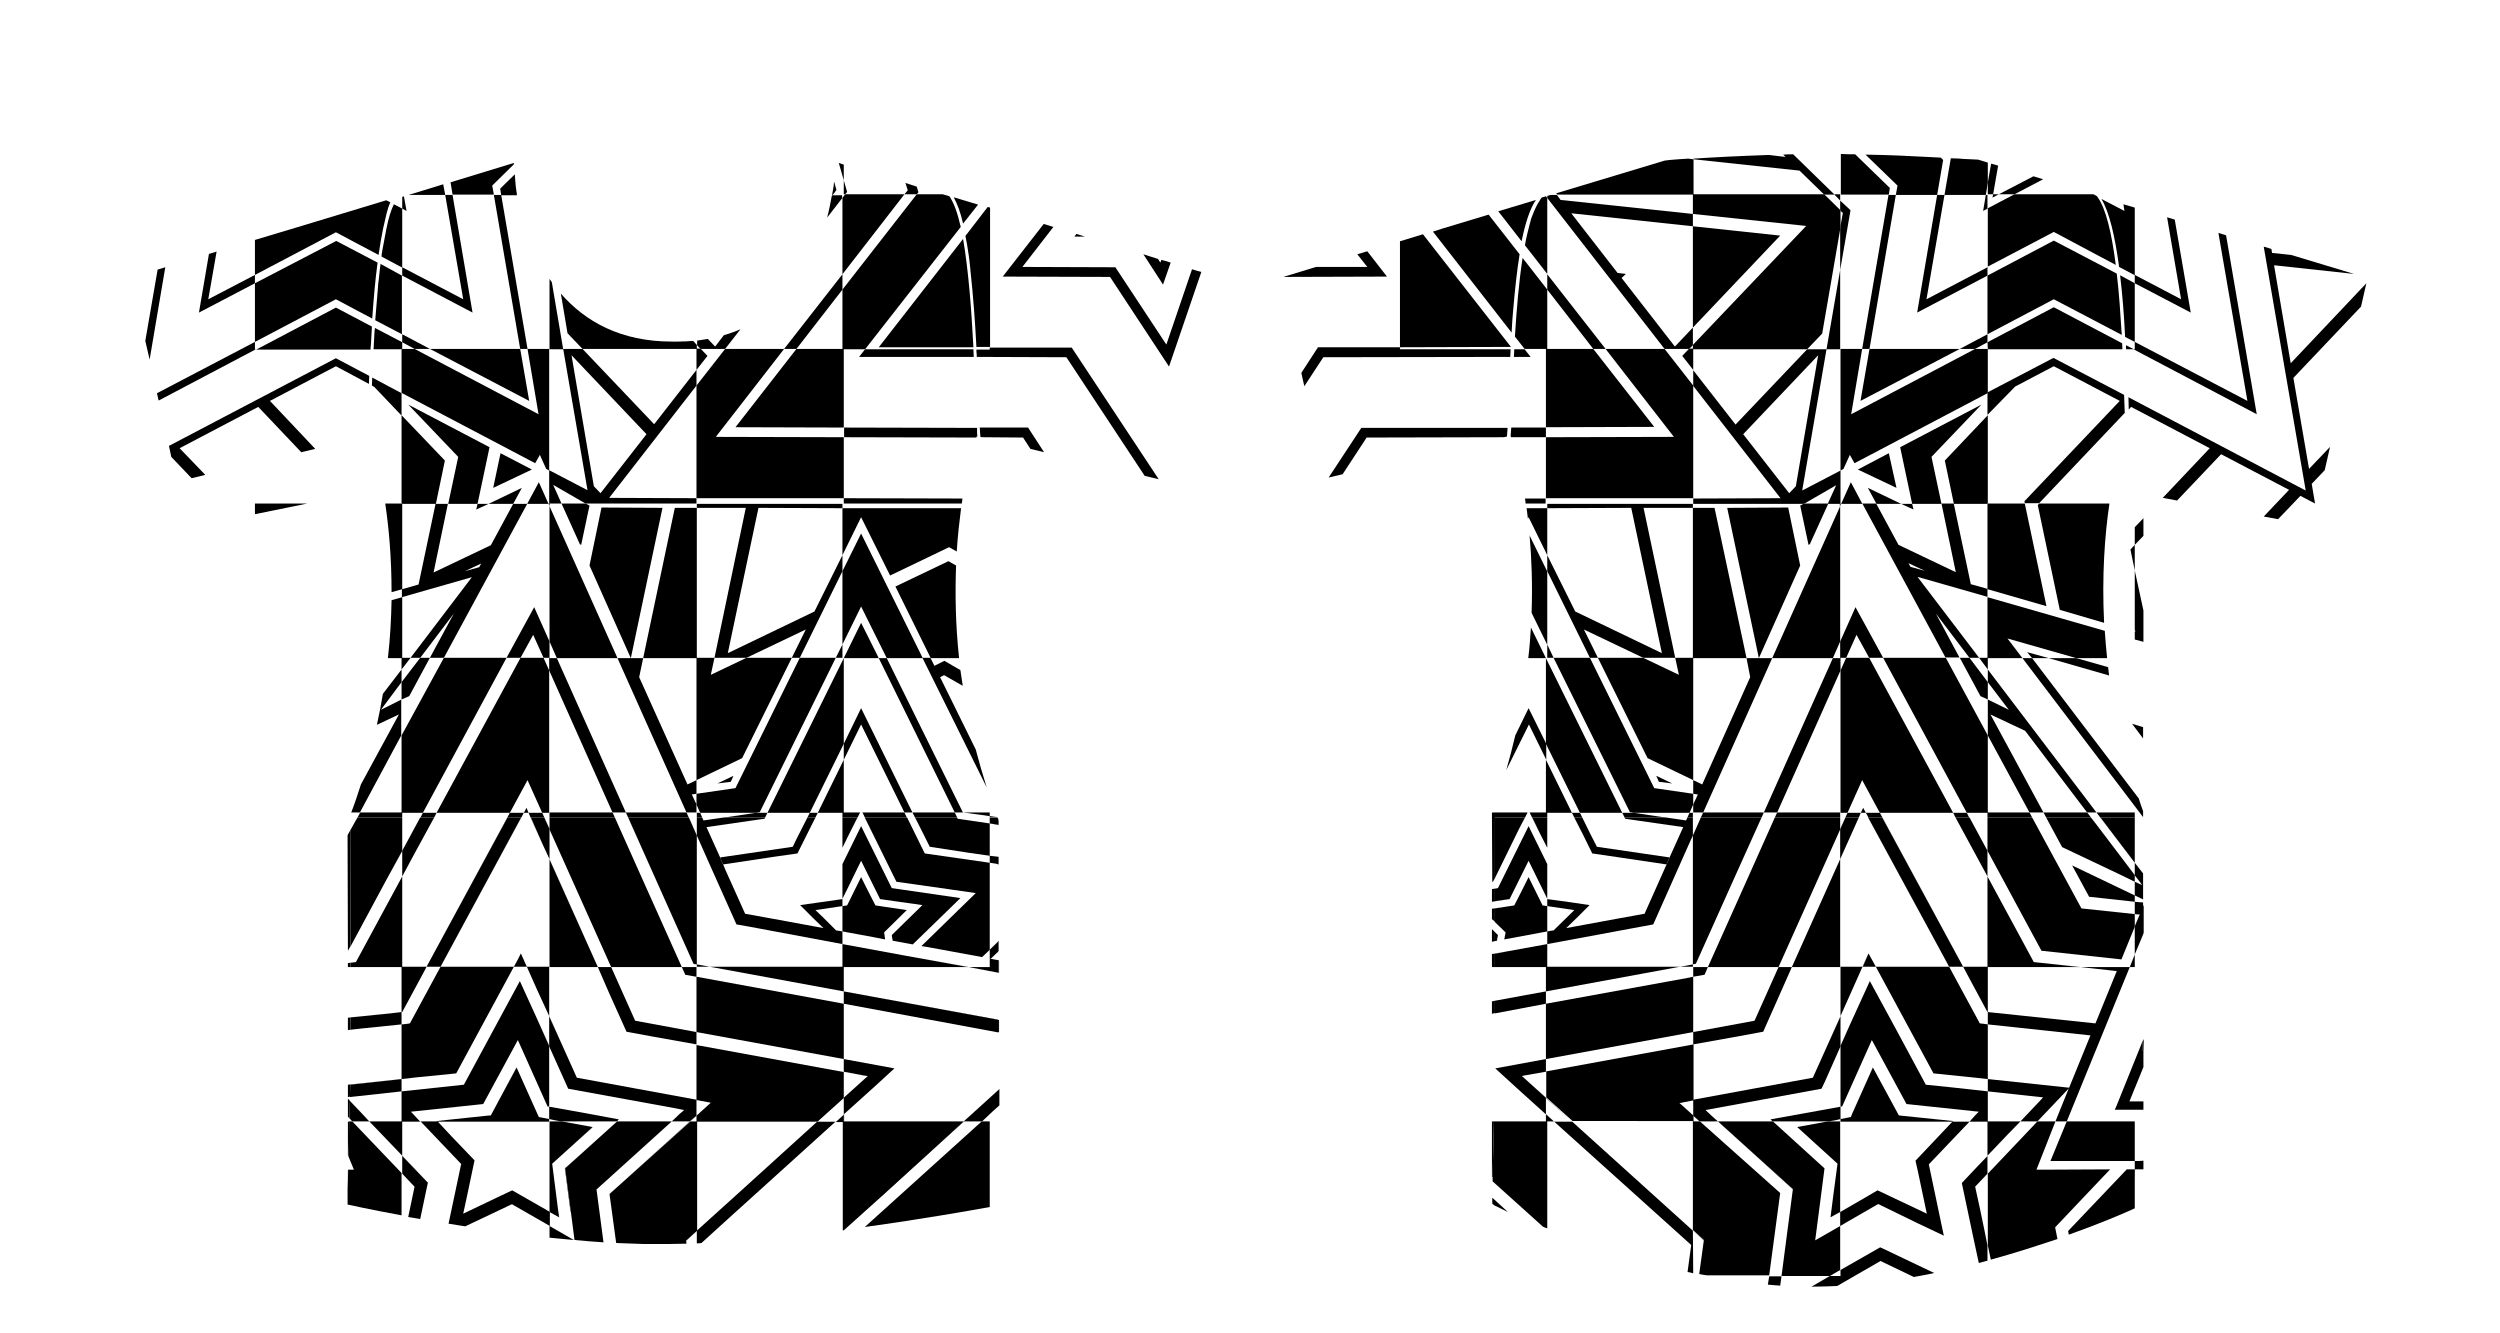 <?xml version="1.0" encoding="utf-8"?>
<!-- Generator: Adobe Illustrator 25.3.0, SVG Export Plug-In . SVG Version: 6.00 Build 0)  -->
<svg version="1.1" id="Layer_1" xmlns="http://www.w3.org/2000/svg" xmlns:xlink="http://www.w3.org/1999/xlink" x="0px" y="0px"
	 viewBox="0 0 750.2 400.1" style="enable-background:new 0 0 750.2 400.1;" xml:space="preserve">
<style type="text/css">
	.st0{fill:none;}
	.st1{fill:none;stroke:#000000;stroke-width:0;stroke-linecap:round;stroke-linejoin:round;}
</style>
<g>
	<polygon class="st0" points="551,145.6 541.5,151.1 548.5,151.1 	"/>
	<polygon class="st0" points="586.3,151.2 591.4,175.3 596.4,176.7 596.4,151.2 	"/>
	<polygon class="st0" points="120.7,243.9 120.7,255.3 126.1,245.3 126.2,245.3 126.9,243.9 	"/>
	<polygon class="st0" points="523.1,130.3 536.9,148 538.9,145.9 545.6,106.6 	"/>
	<polygon class="st0" points="596.4,104.7 596.4,102.7 592.7,104.7 	"/>
	<polygon class="st0" points="253.2,329.4 245.3,336.6 250.7,336.6 253.2,334.4 	"/>
	<polygon class="st0" points="289.2,336.5 289.2,336.5 289.2,336.5 289.2,336.5 	"/>
	<polygon class="st0" points="592.7,104.7 588.1,104.7 558.3,120.3 561,104.7 558.8,104.7 555.5,124.3 	"/>
	<polygon class="st0" points="201.6,336.5 201.6,336.5 201.6,336.5 201.6,336.5 	"/>
	<rect x="464.3" y="269.7" transform="matrix(0.898 -0.441 0.441 0.898 -71.336 232.29)" class="st0" width="0" height="0"/>
	<path class="st0" d="M245.2,336.6L245.2,336.6L245.2,336.6l-36.1,0v28c0,0,0,0,0,0v4.7l12.4-11.2L245.2,336.6z"/>
	<polygon class="st0" points="512.5,290.2 512.5,290.2 512.5,290.2 512.5,290.2 	"/>
	<polygon class="st0" points="253.2,228 253.2,223.2 243,243.9 245.4,243.9 	"/>
	<polygon class="st0" points="552.2,382.9 552.2,381.1 549.1,382.9 	"/>
	<polygon class="st0" points="213.3,330.8 209,330.1 209,334.7 	"/>
	<rect x="596.4" y="104.7" class="st0" width="0.1" height="0.1"/>
	<rect x="596.4" y="151.1" class="st0" width="0.1" height="0.1"/>
	<polygon class="st0" points="557.1,190.5 554,197.4 560.9,197.4 	"/>
	<polygon class="st0" points="179.4,290.2 183.4,290.2 164.9,248.9 164.9,257.8 	"/>
	<path class="st0" d="M494.4,227.5l-14.9-30.1h-2.4l19.3,39.1l11.7,1.7v-4.1L494.4,227.5z M497.8,234.6l-0.8-1.8l4.8,2.3
		L497.8,234.6z"/>
	<polygon class="st0" points="552.3,197.4 552.3,201.2 554,197.4 	"/>
	<polygon class="st0" points="508.1,238.2 508.1,241.4 509.5,238.4 	"/>
	<polygon class="st0" points="164.8,304.9 164.8,305 164.8,304.9 164.8,304.8 	"/>
	<rect x="132.2" y="290.1" class="st0" width="0" height="0"/>
	<polygon class="st0" points="502.7,197.4 493.1,197.4 503.8,202.5 	"/>
	<polygon class="st0" points="475.3,188.9 479.5,197.4 493.1,197.4 	"/>
	<polygon class="st0" points="204.6,290.2 204.6,290.2 204.6,290.2 204.6,290.2 	"/>
	<polygon class="st0" points="533.7,290.2 537.7,290.2 552.2,257.8 552.2,248.9 	"/>
	<polygon class="st0" points="205.6,292.5 205.6,292.4 204.6,290.2 183.4,290.2 190.6,306.3 209,309.7 209,293.1 208.9,293.1 	"/>
	<polygon class="st0" points="164.8,197.4 163.1,197.4 164.8,201.2 	"/>
	<polygon class="st0" points="607.7,219.3 597.3,214.4 613.2,243.8 626.3,243.8 	"/>
	<polygon class="st0" points="160,190.5 156.2,197.4 163.1,197.4 	"/>
	<polygon class="st0" points="640.6,264.6 642.9,265.7 641.8,264.2 640.6,262.7 	"/>
	<polygon class="st0" points="624.6,272.6 640.6,274.3 640.6,270.6 630.6,269.5 626.9,269.1 626.9,269.1 626.9,269.1 621.8,259.7 
		621.8,259.7 621.8,259.7 640.6,268.7 640.6,264.6 636.3,262.5 618.8,254.2 613.2,243.8 609,243.8 609.8,245.3 609.8,245.3 	"/>
	<rect x="209" y="293.1" transform="matrix(0.181 -0.983 0.983 0.181 -117.145 445.48)" class="st0" width="0" height="0"/>
	<polygon class="st0" points="508.1,111.1 520.8,127.4 542.3,104.8 508.1,104.8 508.1,111 504.8,106.8 506.8,104.7 499.5,104.7 
		508.1,115.7 	"/>
	<polygon class="st0" points="616.8,336.5 616.8,336.5 616.8,336.5 616.8,336.5 	"/>
	<polygon class="st0" points="224,197.4 237.6,197.4 241.8,188.9 	"/>
	<polygon class="st0" points="179.4,290.2 179.4,290.2 179.4,290.2 179.4,290.2 	"/>
	<polygon class="st0" points="534.2,70.7 508,98.3 508,103.5 542,67.8 508,64.2 508,67.9 	"/>
	<polygon class="st0" points="572.7,169 573.3,170.1 577.6,171.3 	"/>
	<polygon class="st0" points="213.3,202.5 224,197.4 214.4,197.4 	"/>
	<polygon class="st0" points="606.9,197.5 609.8,197.5 608.3,195.7 614.8,197.5 623.1,197.5 602.4,191.6 	"/>
	<polygon class="st0" points="164.9,257.8 164.9,257.7 164.9,257.8 164.9,257.9 	"/>
	<polygon class="st0" points="463.9,321.6 457.6,322.7 456.7,322.9 463.9,329.4 	"/>
	<polygon class="st0" points="158.3,234.1 153,243.9 157.2,243.9 158,242.4 158.6,243.9 162.7,243.9 	"/>
	<polygon class="st0" points="162.7,243.9 164.9,248.7 164.9,245.3 164.9,245.3 164.9,243.8 183.8,243.8 164.8,201.2 164.8,243.9 	
		"/>
	<polygon class="st0" points="508.1,336.5 510,336.5 508.1,334.8 	"/>
	<polygon class="st0" points="463.9,321.6 463.9,321.6 463.9,321.6 463.9,321.6 	"/>
	<polygon class="st0" points="209.1,245.3 209.1,245.3 209.1,243.9 210.1,243.9 209,241.4 209,243.8 206,243.8 209.1,250.7 	"/>
	<polygon class="st0" points="471.8,336.6 508,369.3 508,336.6 	"/>
	<polygon class="st0" points="503.9,330.9 508.1,334.7 508.1,330.1 	"/>
	<polygon class="st0" points="205.3,333.1 202.8,332.6 170.5,326.7 170.5,326.7 170.5,326.7 164.8,314 164.8,332.1 171.6,333.3 
		185.7,335.9 185.7,335.9 185.7,335.9 185.4,336.2 185.2,336.5 201.6,336.5 203.9,334.3 	"/>
	<polygon class="st0" points="209,336.4 209,334.8 207.2,336.4 	"/>
	<polygon class="st0" points="213,290.1 213,290.1 213,290.1 213,290.1 	"/>
	<polygon class="st0" points="182.8,149.4 209,149.5 209,115.7 	"/>
	<polygon class="st0" points="297,285 297,285 297,285 297,285 	"/>
	<polygon class="st0" points="131.2,336.6 131.2,336.6 131.2,336.6 131.2,336.6 	"/>
	<polygon class="st0" points="168.5,151.1 175.7,151.1 166,145.5 	"/>
	<polygon class="st0" points="188,309.6 182.7,297.8 179.4,290.2 164.9,290.2 164.9,257.8 162.8,253.3 158.6,243.9 157.2,243.9 
		132.2,290.1 154.2,290.1 155.3,288.1 156.3,286.1 156.3,286.1 156.3,286.1 158.1,290.1 164.8,290.1 164.8,304.9 173.1,323.4 
		209,330 209,313.4 196.1,311.1 	"/>
	<polygon class="st0" points="253.2,317.8 253.2,317.8 253.2,317.8 253.2,317.8 	"/>
	<polygon class="st0" points="209,309.7 209,313.4 209,313.4 209,313.4 253.2,321.6 253.2,317.8 	"/>
	<polygon class="st0" points="252.8,283.3 252.8,283.3 252.8,283.3 252.8,283.3 	"/>
	<polygon class="st0" points="253.2,334.4 253.2,334.4 253.2,334.4 253.2,334.4 	"/>
	<polygon class="st0" points="290.7,290.2 290.5,290.2 290.7,290.2 290.9,290.2 	"/>
	<polygon class="st0" points="253.2,297.5 253.2,297.5 253.2,297.5 253.2,297.5 	"/>
	<polygon class="st0" points="253.2,329.4 253.2,329.4 253.2,329.4 253.2,329.4 	"/>
	<polygon class="st0" points="253.2,329.4 260.4,322.9 259,322.7 253.2,321.6 	"/>
	<polygon class="st0" points="253.2,321.6 253.2,321.6 253.2,321.6 253.2,321.6 	"/>
	<polygon class="st0" points="131,336.4 131,336.4 146.1,334.8 147.3,334.7 149.7,330.2 155,320.3 155,320.4 155,320.3 160.7,333 
		161.7,335.2 164.8,335.8 164.8,332.1 164.3,332 164.3,332 164.3,332 155.4,312.1 145,331.3 123.3,333.6 124.8,335.2 126.1,336.6 
		131.2,336.6 131,336.4 	"/>
	<polygon class="st0" points="156.2,197.4 152,197.4 126.9,243.9 131,243.9 	"/>
	<polygon class="st0" points="167.1,197.5 164.9,192.5 164.9,197.5 	"/>
	<polygon class="st0" points="229.6,245.3 229.4,245.7 229.4,245.7 229.4,245.7 227.9,245.9 212,248.2 216.1,257.3 237.9,254.1 
		239,251.8 242.3,245.3 242.3,245.3 243,243.9 230.3,243.9 229.6,245.3 	"/>
	<rect x="120.5" y="104.7" class="st0" width="0.2" height="0.1"/>
	<path class="st0" d="M168.1,336.5l-2.4-0.5l-0.9-0.2v0.8h-33.6l4.3,4.6l6.8,7.1l0,0l0,0l-2.4,11.4c0,0,0,0,0,0l-1,4.6l11.3-5.4
		l3.4-1.6l0,0l0,0l8.4,4.8l1.3,0.8c0,0,0,0,0,0l1.5,0.9v-27.2H168.1z"/>
	<polygon class="st0" points="164.8,304.9 161.3,297.3 158.1,290.1 154.2,290.1 136.9,322.1 124.9,323.3 120.5,323.8 120.5,327.5 
		139.2,325.5 152,301.8 156,294.4 156,294.4 156,294.4 161.1,305.6 164.8,313.8 	"/>
	<polygon class="st0" points="128,290.1 153,243.9 131,243.9 130.3,245.3 130.3,245.3 124.3,256.3 120.7,263 120.7,290.1 	"/>
	<path class="st0" d="M240,197.4h-2.4l-14.9,30.1l-13.7,6.6v4.1l11.7-1.7L240,197.4z M219.3,234.6l-4,0.5l4.8-2.3L219.3,234.6z"/>
	<polygon class="st0" points="184.5,245.3 184.5,245.3 190.8,259.4 204.6,290.2 209,290.2 209,293.1 253.2,301.2 253.2,297.5 
		213,290.1 209.1,290.1 209.1,289.4 208.4,289.3 208.1,289.2 208.1,289.2 208.1,289.2 187.8,243.8 183.8,243.8 	"/>
	<polygon class="st0" points="161.6,124.3 158.3,104.7 156.1,104.7 158.8,120.3 129,104.7 124.4,104.7 	"/>
	<polygon class="st0" points="258.4,212.5 273.8,243.8 286.5,243.8 263.7,197.5 253.2,197.5 253.2,223.2 	"/>
	<polygon class="st0" points="124.4,104.7 120.7,102.7 120.7,104.7 	"/>
	<polygon class="st0" points="123,307.1 132.2,290.1 128,290.1 127.5,291.1 120.7,303.7 120.5,303.7 120.5,307.4 121.7,307.3 	"/>
	<polygon class="st0" points="271.4,243.8 272.1,245.3 272.2,245.3 277.5,256.1 297,258.9 297,256.8 290.7,255.9 279,254.1 
		276.1,248.3 273.8,243.8 	"/>
	<rect x="128" y="290.1" transform="matrix(0.475 -0.88 0.88 0.475 -188.072 264.757)" class="st0" width="0" height="0"/>
	<polygon class="st0" points="258.8,243.8 271.4,243.8 258.4,217.4 253.2,228 253.2,243.8 258.1,243.8 254.2,251.5 252.8,254.4 
		252.8,254.4 252.8,254.4 252.8,243.9 245.4,243.9 241.4,251.9 239.3,256.1 232.3,257.1 217,259.4 217.8,261.3 223.6,274.2 
		231.9,275.7 235.7,276.4 247.1,278.5 244,275.5 240.1,271.6 240.1,271.6 240.1,271.6 245.1,270.9 252.8,269.8 252.8,269.7 
		252.8,259.3 258.4,247.9 258.4,247.9 258.4,247.9 267.6,266.5 288.2,269.5 288.2,269.5 288.2,269.5 273.9,283.4 267.9,282.3 
		267.7,281.3 267.6,280.6 267.6,280.6 267.6,280.6 276.8,271.6 269.7,270.6 264.1,269.8 258.4,258.3 254.2,266.9 252.8,269.7 
		252.8,271.9 254.2,271.7 258.4,263.2 258.4,263.2 258.4,263.2 260.3,267 262.7,271.7 272.1,273.1 272.1,273.1 272.1,273.1 
		265.5,279.6 265.3,279.8 265.4,280.4 265.6,281.9 265.6,281.9 265.6,281.9 262,281.2 252.8,279.5 252.8,283.3 271.8,286.8 
		290.7,290.2 297,290.2 297,287.7 297,285 296.4,285.6 294.7,287.2 278.4,284.2 276.5,283.9 292.8,268 284.5,266.8 269,264.6 	"/>
	<polygon class="st0" points="211.1,246.2 217.3,245.3 217.5,245.3 226.9,243.9 210.1,243.9 	"/>
	<polygon class="st0" points="212.3,106.8 209,111 209,115.7 217.6,104.7 210.3,104.7 	"/>
	<polygon class="st0" points="253.2,131.2 253.2,128.3 220.7,128.2 239,104.7 235.3,104.7 214.8,131.1 	"/>
	<polygon class="st0" points="209.1,104.6 210.1,104.6 209.1,103.6 	"/>
	<polygon class="st0" points="120.7,263 120.7,263 120.7,263 120.7,263.1 	"/>
	<polygon class="st0" points="120.5,220.7 108.1,243.8 120.5,243.8 	"/>
	<polygon class="st0" points="180.2,148 194,130.3 171.5,106.6 178.2,145.9 	"/>
	<polygon class="st0" points="144.4,169.1 139.5,171.4 143.8,170.2 	"/>
	<polygon class="st0" points="126.1,197.4 123.2,197.4 120.5,200.9 120.5,204.7 	"/>
	<polygon class="st0" points="297,258.9 297,258.9 297,258.9 297,258.9 	"/>
	<polygon class="st0" points="113.7,339.5 110.8,336.5 105.8,336.5 120.7,352.2 120.7,346.8 	"/>
	<polygon class="st0" points="120.7,346.8 120.7,346.9 120.7,346.8 120.7,346.8 	"/>
	<polygon class="st0" points="126.1,336.6 126.1,336.6 126.1,336.6 126.1,336.6 	"/>
	<polygon class="st0" points="252.8,271.9 244.7,273.1 247.1,275.4 250.9,279.2 251.6,279.3 252.8,279.5 	"/>
	<polygon class="st0" points="252.8,279.5 252.8,279.5 252.8,279.5 252.8,279.5 	"/>
	<polygon class="st0" points="120.5,323.8 120.5,323.8 120.5,323.8 120.5,323.8 	"/>
	<polygon class="st0" points="120.5,307.4 120.5,307.4 120.5,307.4 120.5,307.4 	"/>
	<polygon class="st0" points="110.8,336.5 110.8,336.5 110.8,336.5 110.8,336.5 	"/>
	<rect x="120.5" y="151.1" class="st0" width="0.2" height="0.1"/>
	<polygon class="st0" points="214.4,197.4 223.8,152.4 209.1,152.4 209.1,197.4 	"/>
	<polygon class="st0" points="218.4,196 244.4,183.5 252.8,166.6 252.8,152.5 227.6,152.4 	"/>
	<polygon class="st0" points="187.8,243.8 206,243.8 185.3,197.5 167.1,197.5 	"/>
	<polygon class="st0" points="206.3,235.4 209,234.1 209,197.5 193,197.5 191.8,203.2 	"/>
	<polygon class="st0" points="250.8,197.4 252.8,193.4 252.8,171.4 240,197.4 	"/>
	<polygon class="st0" points="252.8,193.4 252.8,197.4 250.8,197.4 228,243.7 226.9,243.9 230.3,243.9 253.2,197.5 258.4,186.9 
		263.7,197.5 266.1,197.5 258.4,182 	"/>
	<polygon class="st0" points="297,256.8 297,256.8 297,256.8 297,256.8 	"/>
	<polygon class="st0" points="287.2,245.3 287.2,245.3 287.4,245.7 297,247.1 297,244.9 289,243.8 286.5,243.8 	"/>
	<polygon class="st0" points="211.4,289.8 213,290.1 252.8,290.1 252.8,283.3 225,278.1 221,277.4 221,277.4 221,277.4 212.6,258.6 
		209.1,250.7 209.1,289.4 	"/>
	<polygon class="st0" points="152,197.4 160.3,182.2 164.9,192.5 164.9,151.9 164.6,151.2 158.2,151.2 133.2,197.4 	"/>
	<polygon class="st0" points="275.1,58.3 271.4,58.3 252.8,82.3 252.8,86.9 	"/>
	<polygon class="st0" points="120.7,176.8 125.6,175.4 130.7,151.2 120.7,151.2 	"/>
	<polygon class="st0" points="252.8,86.9 239,104.7 252.8,104.7 	"/>
	<polygon class="st0" points="122.8,208.9 120.5,209.9 120.5,220.7 133.2,197.4 129,197.4 	"/>
	<polygon class="st0" points="114.3,213 120.5,209.9 120.5,204.7 	"/>
	<polygon class="st0" points="136.2,184.1 126.1,197.4 129,197.4 	"/>
	<polygon class="st0" points="207.6,238.4 209,241.4 209,238.2 	"/>
	<polygon class="st0" points="596.4,263 596.4,263 596.4,263 596.4,263 	"/>
	<polygon class="st0" points="596.5,303.7 605.1,304.6 628.8,307.1 635.2,291.4 633.4,291.2 624.3,290.2 596.5,290.2 	"/>
	<polygon class="st0" points="624.3,290.2 624.6,290.2 624.3,290.2 624,290.2 	"/>
	<polygon class="st0" points="552.2,245.3 552.2,245.3 552.2,248.8 554.4,243.9 552.3,243.9 552.3,201.2 533.3,243.8 552.2,243.8 	
		"/>
	<polygon class="st0" points="606.3,336.5 606.3,336.5 606.3,336.5 606.3,336.5 	"/>
	<polygon class="st0" points="589.1,290.1 596.4,290.1 596.4,263 595.1,260.6 586.8,245.3 586.8,245.3 586.1,243.9 564.1,243.9 	"/>
	<polygon class="st0" points="594.7,323.6 580.2,322.1 562.9,290.1 558.9,290.1 552.3,304.9 552.3,313.8 554.9,308 561.1,294.4 
		561.1,294.4 561.1,294.4 569.3,309.5 577.9,325.5 585.7,326.3 596.5,327.5 596.5,323.8 	"/>
	<polygon class="st0" points="613.1,329.3 596.5,327.5 596.5,336.5 606.3,336.5 611.8,330.7 	"/>
	<polygon class="st0" points="591,245.3 596.4,255.3 596.4,243.9 590.2,243.9 590.9,245.3 	"/>
	<polygon class="st0" points="640.6,348.4 640.6,348.4 640.6,348.4 640.6,348.4 	"/>
	
		<rect x="558.9" y="290.1" transform="matrix(0.411 -0.912 0.912 0.411 64.864 680.566)" class="st0" width="0" height="0.1"/>
	<polygon class="st0" points="596.5,303.7 596.5,303.7 596.5,303.7 596.5,303.7 	"/>
	<polygon class="st0" points="629,247.3 640.6,262.6 640.6,258.9 629.1,243.8 626.3,243.8 	"/>
	<polygon class="st0" points="640.6,270.6 640.6,270.6 640.6,270.6 640.6,270.6 	"/>
	<polygon class="st0" points="640.6,258.9 640.6,258.9 640.6,258.9 640.6,258.9 	"/>
	<polygon class="st0" points="627.3,310.7 596.5,307.4 596.5,323.8 620.9,326.4 	"/>
	<polygon class="st0" points="508.1,313.4 508.1,309.7 463.9,317.8 463.9,321.6 508.1,313.4 508.1,313.4 	"/>
	<polygon class="st0" points="636.6,287.9 636.6,287.9 636.6,287.9 612.6,285.3 596.4,255.3 596.4,263 610.3,288.7 624.3,290.2 
		639.1,290.2 639.5,289.2 640.6,286.4 640.6,278.1 	"/>
	<polygon class="st0" points="640.6,277.9 642.1,274.4 641.5,274.4 640.6,274.3 	"/>
	<polygon class="st0" points="515.5,336.5 515.5,336.5 515.5,336.5 515.5,336.5 	"/>
	<polygon class="st0" points="591,336.6 591,336.6 591,336.6 591,336.6 	"/>
	<rect x="463.9" y="297.5" class="st0" width="0" height="0"/>
	<polygon class="st0" points="515.5,336.5 510.1,336.5 534.2,358.3 530.9,382.9 534.6,382.9 538,356.9 	"/>
	<polygon class="st0" points="464,334.4 466.4,336.6 471.8,336.6 463.9,329.5 463.9,334.4 464,334.5 	"/>
	<polygon class="st0" points="552.3,304.9 552.3,290.1 558.9,290.1 560.7,286.1 560.7,286.1 560.7,286.1 562.9,290.1 584.9,290.1 
		559.9,243.9 558.4,243.9 557.8,245.3 557.8,245.3 552.2,257.8 552.2,290.2 537.7,290.2 535.4,295.4 529.1,309.6 520.4,311.2 
		508.1,313.4 508.1,330 544,323.4 	"/>
	<polygon class="st0" points="596.4,352.2 596.4,352.2 596.4,352.2 596.4,352.2 	"/>
	<polygon class="st0" points="611.3,336.5 606.3,336.5 602.5,340.4 596.4,346.8 596.4,352.2 	"/>
	<polygon class="st0" points="531.3,335.9 531.3,335.9 531.3,335.9 546.8,333.1 552.3,332.1 552.3,314 547.6,324.6 546.6,326.7 
		511.8,333.1 513.7,334.9 515.5,336.5 531.9,336.5 531.3,335.9 	"/>
	<path class="st0" d="M596.4,369.9v-17.7l-3.7,3.9l1.4,6.4l1.6,7.6c0,0,0,0,0,0l0.7,3.6L596.4,369.9
		C596.4,369.9,596.4,369.9,596.4,369.9z"/>
	<polygon class="st0" points="552.3,332.1 552.3,335.8 555.4,335.2 555.8,334.2 562,320.3 562,320.4 562,320.3 569.8,334.7 
		570.6,334.8 586.1,336.4 585.9,336.6 585.9,336.6 591,336.6 592.8,334.6 593.8,333.6 572.1,331.3 561.7,312.1 552.8,332 552.8,332 
		552.8,332 	"/>
	<polygon class="st0" points="504.1,290.1 505.3,289.9 508,289.4 508,250.7 507,252.9 496.1,277.4 496.1,277.4 496.1,277.4 
		493.4,277.9 464.3,283.3 464.3,290.1 	"/>
	<rect x="585.9" y="336.6" class="st0" width="0" height="0"/>
	<polygon class="st0" points="504.1,290.1 504.1,290.1 504.1,290.1 504.1,290.1 	"/>
	<polygon class="st0" points="510.4,245.3 510.4,245.3 511.1,243.8 508.1,243.8 508.1,241.4 507,243.9 508,243.9 508,245.3 
		508,245.3 508,250.7 508.9,248.7 	"/>
	<polygon class="st0" points="550.5,364.6 549.3,365.3 550.1,359 551.4,349.2 539.3,338.2 540.4,338 548.6,336.5 532,336.5 
		547.5,350.6 546.2,360.7 544.7,372.2 552.2,367.9 552.2,363.7 	"/>
	<polygon class="st0" points="552.3,336.6 552.3,335.8 551.5,336 549,336.5 552.2,336.5 552.2,363.7 559.3,359.6 563.4,357.2 
		563.4,357.2 563.4,357.2 566.6,358.7 578.2,364.2 575.5,351.4 574.8,348.3 574.8,348.3 574.8,348.3 585.3,337.2 585.9,336.6 	"/>
	<polygon class="st0" points="463.9,317.8 463.9,317.8 463.9,317.8 463.9,317.8 	"/>
	<polygon class="st0" points="508.1,293.1 508.1,290.2 512.5,290.2 521.6,269.9 532.6,245.3 532.6,245.3 533.3,243.8 529.3,243.8 
		519.7,265.1 508.9,289.2 508.3,289.3 508,289.4 508,290.1 504.1,290.1 463.9,297.5 463.9,301.2 506.7,293.4 	"/>
	<polygon class="st0" points="552.2,363.7 552.2,363.7 552.2,363.7 552.2,363.7 	"/>
	<polygon class="st0" points="611.4,336.5 616.8,336.5 620.8,326.6 	"/>
	<polygon class="st0" points="529.3,243.8 550,197.5 531.8,197.5 511.1,243.8 	"/>
	<polygon class="st0" points="552.2,257.8 552.2,257.8 552.2,257.8 552.2,257.8 	"/>
	<polygon class="st0" points="508.1,234.1 510.8,235.4 525.2,203.2 524.1,197.5 508.1,197.5 	"/>
	<polygon class="st0" points="502.7,197.4 508,197.4 508,152.4 493.2,152.4 	"/>
	<polygon class="st0" points="537.7,290.2 537.7,290.2 537.7,290.2 537.7,290.2 	"/>
	<polygon class="st0" points="498.7,196 489.5,152.4 464.3,152.5 464.3,166.6 472.7,183.5 	"/>
	<polygon class="st0" points="558.8,234.1 554.4,243.9 558.4,243.9 559.1,242.4 559.9,243.9 564.1,243.9 	"/>
	<polygon class="st0" points="464.3,104.7 478.1,104.7 464.3,86.9 	"/>
	<polygon class="st0" points="552.2,197.5 552.2,192.5 550,197.5 	"/>
	<polygon class="st0" points="586.1,243.9 590.2,243.9 565.1,197.4 560.9,197.4 	"/>
	<polygon class="st0" points="464.3,283.3 464.3,283.3 464.3,283.3 464.3,283.3 	"/>
	<polygon class="st0" points="533.7,290.2 512.5,290.2 511.9,291.6 511.5,292.5 508.1,293.1 508.1,309.7 526.5,306.3 	"/>
	<polygon class="st0" points="465.4,279.3 466.2,279.2 471.1,274.4 472.4,273.1 464.3,271.9 464.3,279.5 	"/>
	<polygon class="st0" points="552.3,63.3 552.3,67.8 553,63.9 	"/>
	<polygon class="st0" points="463.9,223.2 463.9,228 471.7,243.9 474.1,243.9 	"/>
	<polygon class="st0" points="464.3,279.5 464.3,279.5 464.3,279.5 464.3,279.5 	"/>
	<polygon class="st0" points="499.8,245.3 506,246.2 506,246.1 507,243.9 490.2,243.9 499.6,245.3 	"/>
	<polygon class="st0" points="464.3,171.4 464.3,193.4 466.2,197.4 477.1,197.4 	"/>
	<polygon class="st0" points="474.8,245.3 474.8,245.3 477.3,250.4 479.2,254.1 501,257.3 505.1,248.2 488.4,245.8 487.7,245.7 
		487.7,245.7 487.7,245.7 487.5,245.3 487.5,245.3 486.8,243.9 474.1,243.9 	"/>
	<polygon class="st0" points="546.8,100.1 542.3,104.8 548.1,104.8 552.2,81 552.2,68.8 	"/>
	<polygon class="st0" points="609,243.8 596.5,220.7 596.5,243.8 	"/>
	<rect x="584.9" y="290.1" transform="matrix(0.88 -0.475 0.475 0.88 -67.588 313.032)" class="st0" width="0" height="0"/>
	<rect x="589.1" y="290.1" class="st0" width="0" height="0"/>
	<polygon class="st0" points="508,103.6 507,104.6 508,104.6 	"/>
	<polygon class="st0" points="596.5,204.7 596.5,209.9 602.8,213 	"/>
	<polygon class="st0" points="640.6,286.4 640.6,286.5 640.6,286.4 640.6,286.3 	"/>
	<polygon class="st0" points="594.1,307.1 595.1,307.2 596.5,307.4 596.5,303.7 596.4,303.7 590.7,293.1 589.1,290.1 584.9,290.1 	
		"/>
	<polygon class="st0" points="471.5,64 485.4,81.9 487.9,82.2 486.6,83.4 502.6,104 508,98.3 508,67.9 	"/>
	<polygon class="st0" points="552.3,304.9 552.3,305 552.3,304.9 552.3,304.8 	"/>
	<polygon class="st0" points="596.5,200.9 593.9,197.4 591,197.4 596.5,204.7 	"/>
	<polygon points="44.9,107.9 49.6,80.2 47.3,80.9 43.6,102.3 	"/>
	<polygon points="47.6,120.2 76.8,104.8 76.5,104.8 76.5,102.6 47.1,118 	"/>
	<polygon points="59.7,93.8 76.5,85 76.5,82.5 62.5,89.8 65,75.5 62.7,76.2 	"/>
	<polygon points="76.5,154.3 92.2,151.1 76.5,151.1 	"/>
	<polygon points="677.2,124.3 668,70.6 665.7,69.9 674.4,120.3 640.6,102.6 640.6,104.8 640.3,104.8 640.2,104.8 	"/>
	<polygon points="654.5,89.8 640.6,82.5 640.6,82.6 640.6,85 640.6,85 640.6,85 657.4,93.8 652.6,65.9 650.3,65.2 	"/>
	<polygon points="643.2,155.5 640.6,158.2 640.6,163.5 643.2,160.8 	"/>
	<polygon points="640.6,348.4 640.6,348.4 640.6,350.9 640.6,350.9 	"/>
	<polygon points="640.6,350.9 640.7,350.9 643.2,350.9 643.2,350.9 640.6,350.9 	"/>
	<polygon points="643.2,348.3 641.8,348.4 643.2,348.3 	"/>
	<path d="M692.9,140.7l-4.7-27.3L708.5,92l1.6-7l-22.7,24l-5-29.4l24,2.6l-18.9-5.7l-5.7-0.6l-0.2-1.2l-2.3-0.7l12.6,73.2l-53.2-28
		c0,1.2,0.1,2.5,0.1,3.7l0.7-0.8l23.6,12.4L649,149.4l4.3,0.8l13.2-13.9l20.4,10.7l-7.6,8l4.3,0.8l6.7-7l4.4,2.3l-1-5.9l3.9-4.1
		l1.6-7L692.9,140.7z"/>
	<polygon points="640.8,189.5 640.6,189.5 640.6,191.9 643.2,192.6 643.2,183.2 640.6,171.2 640.6,189 	"/>
	<polygon points="564.1,374.3 564.1,374.3 565.2,374.8 	"/>
	<polygon points="634.6,333 634.6,333 635.1,331.9 	"/>
	<polygon points="643,312.4 643,315.3 643.2,315.3 643.2,316.1 643.3,311.8 	"/>
	<polygon points="640.6,258.9 640.6,258.9 640.6,262.6 640.6,262.7 	"/>
	<polygon points="640.6,268.7 640.6,268.7 643.1,269.9 643.1,262.2 643.1,262.2 643.1,269.9 	"/>
	<polygon points="640.6,268.7 640.6,268.7 640.6,264.6 640.6,264.6 	"/>
	<polygon points="640.6,264.6 643,265.7 642.9,265.7 640.6,264.6 	"/>
	<polygon points="641.8,264.2 640.6,262.7 640.6,262.7 	"/>
	<polygon points="640.6,278 642.1,274.4 642.1,274.4 640.6,277.9 	"/>
	<polygon points="643.3,271.8 643.1,271.8 643.1,270.8 641.6,270.7 643.1,270.8 643.1,280.4 642.7,281.4 643.3,279.9 	"/>
	<polygon points="641.5,274.4 640.6,274.3 640.6,274.3 	"/>
	<polygon points="640.6,286.4 640.6,286.3 640.6,278 640.6,278.1 	"/>
	<polygon points="640.6,274.3 640.6,274.3 640.6,270.6 640.6,270.6 	"/>
	<polygon points="639.8,217.2 643.1,221.6 643.1,218.2 	"/>
	<polygon points="639.3,164.9 640.6,171.2 640.6,163.5 	"/>
	<path d="M640.6,62.3l-3.4-1l0.3,2l-6.9-3.6c2.4,4,4.1,11.4,5.3,20.4l4.7,2.5v-0.1V62.3z"/>
	<path d="M640.3,104.8l-2.3-1.2c-0.1,0.4,0,0.8,0,1.2H640.3L640.3,104.8z"/>
	<path d="M640.6,85l-4.4-2.4c0.7,5.8,1.2,12.1,1.5,18.5l2.9,1.5L640.6,85L640.6,85L640.6,85z"/>
	<polygon points="638.2,350.9 638.2,350.9 639.5,350.9 	"/>
	<path d="M640.6,354.3C640.7,354.3,640.7,354.3,640.6,354.3l0.1-3.4h-0.1V354.3z"/>
	<polygon points="640.6,286.5 640.6,286.4 639.5,289.2 	"/>
	<polygon points="142.9,152.9 146.6,151.2 143.3,151.2 	"/>
	<polygon points="299.8,291.9 299.8,288.2 299.6,288.2 299.6,291.9 	"/>
	<polygon points="297,290.2 290.7,290.2 290.9,290.2 297,290.2 297,287.7 297,287.7 	"/>
	<polygon points="298.8,288 297.3,287.7 297.3,287.7 	"/>
	<path d="M292.8,224.9l-10.7-21.7l1.2-0.6l5.6,3.2c-0.2-1.6-0.5-3.1-0.7-4.7l-4.8-2.8l-3,1.5l-1.2-2.4h-2.4l19.3,38.9
		C294.9,232.5,293.8,228.7,292.8,224.9z"/>
	<path d="M288.6,151.1c0.1-0.5,0.2-1,0.2-1.5l-35.6-0.1v1.6H288.6z"/>
	<path d="M297,247.1L297,247.1l2.7,0.4v-1.1c0-0.1-0.1-0.2-0.1-0.3l0,1.3L297,247.1z"/>
	<path d="M297,247.1v-1.8h2.3c0,0,0,0,0-0.1l-2.3-0.3L297,247.1L297,247.1z"/>
	<polygon points="286.5,243.8 289,243.8 288.9,243.7 266.1,197.5 263.7,197.5 	"/>
	<polygon points="252.8,193.4 250.8,197.4 252.8,197.4 	"/>
	<polygon points="298.4,259.1 299.7,259.4 299.7,257.2 299.6,257.2 299.6,259.3 	"/>
	<polygon points="297,258.9 297,256.8 297,256.8 297,258.9 	"/>
	<polygon points="297,287.7 297,287.7 297,285 297,285 297,287.7 	"/>
	<polygon points="299.6,285.4 299.7,285.3 299.7,282.3 297.5,284.5 299.6,282.5 	"/>
	<polygon points="258.4,217.4 271.4,243.8 273.8,243.8 258.4,212.5 253.2,223.2 253.2,228 	"/>
	<polygon points="217,259.4 232.3,257.1 217,259.4 	"/>
	<polygon points="241.4,251.9 245.4,243.9 243,243.9 242.3,245.3 244.7,245.3 	"/>
	<polygon points="237.9,254.1 239,251.8 237.9,254.1 216.1,257.3 216.1,257.3 	"/>
	<polygon points="229.6,245.3 230.3,243.9 226.9,243.9 217.5,245.3 	"/>
	<polygon points="244.7,273.1 247.1,275.4 244.7,273.1 	"/>
	<polygon points="240.1,271.6 240.1,271.6 245.1,270.9 	"/>
	<polygon points="229.4,245.7 229.4,245.7 227.9,245.9 	"/>
	<polygon points="251.6,279.3 252.8,279.5 252.8,279.5 	"/>
	<polygon points="244,275.5 247.1,278.5 247.1,278.5 	"/>
	<polygon points="252.8,283.3 225,278.1 252.8,283.3 	"/>
	<polygon points="216.1,257.3 216.1,257.3 216.1,257.3 212,248.2 212,248.2 	"/>
	<polygon points="217,259.4 217.8,261.3 217,259.4 217,259.4 	"/>
	<polygon points="221,277.4 212.6,258.6 221,277.4 	"/>
	<polygon points="211.1,246.2 211.1,246.2 210.1,243.9 209.1,243.9 209.1,245.3 210.7,245.3 	"/>
	<polygon points="129,104.7 120.7,100.3 120.7,102.7 124.4,104.7 	"/>
	<polygon points="150.4,58.5 150.3,58.5 148.2,58.5 156.1,104.7 158.3,104.7 	"/>
	<polygon points="121.2,58.9 120.7,59.1 120.7,62.6 122,63.3 	"/>
	<polygon points="141.8,93.8 135.8,58.5 133.6,58.5 139,89.8 120.7,80.2 120.7,80.3 120.7,82.7 	"/>
	<path d="M293,131.3C293,131.2,293,131.2,293,131.3l0.1-0.4l0.2,0.1c-0.1-0.6-0.1-1.3-0.1-2c0-0.2,0-0.4,0-0.6l-39.9-0.1v2.9
		L293,131.3z"/>
	<path d="M308.5,128.3H294c0.1,1,0.1,1.9,0.2,2.8l0.4,0.1l12.4,0.1l2.2,3.4l4.1,1L308.5,128.3z"/>
	<polygon points="275.6,57.7 275.1,56 271.7,54.9 272.4,57.1 271.4,58.3 275.1,58.3 	"/>
	<polygon points="252.8,86.9 252.8,82.3 235.3,104.7 239,104.7 	"/>
	<polygon points="253.2,54.1 253.2,58.3 253.6,58.3 254.2,57.6 	"/>
	<path d="M210.1,104.6L210.1,104.6l0.2,0.1h7.3l4.6-5.9c-1.6,0.7-3.3,1.3-5,1.8l-2.6,3.4l-2.2-2.3c-1,0.2-2.1,0.3-3.2,0.5v1.3v0.1
		L210.1,104.6z"/>
	<path d="M252.8,58.6h-2.9v-0.1l-0.3,0.3c-0.4,2.1-0.8,4.3-1.4,6.5l4.5-5.8v-0.1V58.6z"/>
	<path d="M164.9,151.1h3.6l-2.5-5.6l9.7,5.6H209v-1.6v0l-26.2-0.1l26.2-33.7V111v0l-12.7,16.3l-21.5-22.6H169l7.3,42.4l-11.5-6v0.1
		v9.9h-0.2v0.1l0.3,0.7V151.1z M171.5,106.6l22.5,23.7L180.2,148l-2-2.1L171.5,106.6z"/>
	<polygon points="214.4,197.4 224,197.4 241.8,188.9 237.6,197.4 240,197.4 252.8,171.4 252.8,166.6 244.4,183.5 218.4,196 
		227.6,152.4 252.8,152.5 252.8,151.2 209.1,151.2 209.1,152.4 223.8,152.4 	"/>
	<polygon points="359,81.2 357.7,80.8 350,103.4 334.7,80.2 306.8,80.1 316.1,68.1 313.2,67.2 300.9,83 333.1,83.1 350.8,110 
		360.5,81.6 	"/>
	<path d="M292.2,107.1c0-0.8-0.1-1.5-0.1-2.3h-32.5l-1.8,2.3H292.2z"/>
	<path d="M321.6,104.3H297v0.6h-4c0,0.5,0,1,0.1,1.5c0,0.2,0,0.5,0,0.7l26.9,0.1l23.5,35.6l4.2,1L321.6,104.3z"/>
	<path d="M293,104.9L293,104.9C293,104.9,293,104.8,293,104.9L293,104.9z"/>
	<polygon points="323,70.2 322.4,71 325.6,71 	"/>
	<polygon points="349,85.4 351.3,78.8 349.7,78.3 348.5,78 348.2,78.8 347.5,77.7 345.6,77.1 343.1,76.3 	"/>
	<polygon points="120.7,263 120.7,263 124.3,256.3 	"/>
	<polygon points="126.9,243.9 126.2,245.3 130.3,245.3 131,243.9 	"/>
	<polygon points="160,190.5 163.1,197.4 164.8,197.4 164.8,201.2 183.8,243.8 187.8,243.8 167.1,197.5 164.9,197.5 164.9,192.5 
		160.3,182.2 152,197.4 156.2,197.4 	"/>
	<polygon points="213,290.1 213,290.1 211.4,289.8 	"/>
	<polygon points="208.9,293.1 205.6,292.5 205.6,292.4 205.6,292.5 	"/>
	<polygon points="209,290.2 209,293.1 209,293.1 209,290.2 204.6,290.2 204.6,290.2 	"/>
	<polygon points="294.7,336.5 298,333.4 294.7,336.5 	"/>
	<polygon points="289.2,336.5 289.2,336.5 289.3,336.5 294.6,336.5 294.7,336.5 	"/>
	<polygon points="299.5,306 299.5,309.7 299.8,309.8 299.8,306.1 253.2,297.5 253.2,297.5 	"/>
	<path d="M120.5,118l-8.8-4.7c0,0.8-0.1,1.6-0.1,2.4l0.7,0.4l8.2,8.6v-0.1V118z"/>
	<path d="M81,120.3l19.8-10.4l9.9,5.3c0-0.8,0.1-1.6,0.1-2.4l-10-5.3l-50.1,26.3l0.7,3.3l6.1,6.4l4.1-1l-7.7-8l23.6-12.4l12.9,13.6
		l4.2-1L81,120.3z"/>
	<polygon points="209,243.8 209,241.4 207.6,238.4 209,238.2 209,234.1 206.3,235.4 191.8,203.2 193,197.5 189.3,197.5 185.3,197.5 
		206,243.8 	"/>
	<polygon points="108.8,308.6 120.5,307.4 120.5,307.4 	"/>
	<polygon points="117.1,304.1 104.4,305.4 104.4,309.1 105.2,309 105.2,305.3 	"/>
	<polygon points="120.5,323.8 120.5,323.8 104.4,325.5 104.4,329.2 105,329.1 105.1,325.5 	"/>
	<polygon points="105.7,336.5 105.8,336.5 110.8,336.5 110.8,336.5 	"/>
	<polygon points="104.9,335.6 105,330.4 108,333.5 104.4,329.7 104.4,335.1 105.7,336.5 105.7,336.5 	"/>
	<polygon points="156.3,286.1 155.3,288.1 156.3,286.1 	"/>
	<polygon points="205.3,333.1 205.3,333.1 203.9,334.3 	"/>
	<polygon points="207.2,336.4 209,334.8 209,334.8 207.1,336.4 	"/>
	<polygon points="201.6,336.5 201.6,336.5 207,336.5 207,336.5 	"/>
	<polygon points="164.8,304.9 164.8,305 173.1,323.4 209,330 209,330 173.1,323.4 	"/>
	<polygon points="202.8,332.6 170.5,326.7 170.5,326.7 	"/>
	<polygon points="209,334.7 209,334.7 209,330.1 209,330 209,334.8 	"/>
	<path d="M128.4,354.9l-0.6,2.8c0,0,0,0,0,0L128.4,354.9l-7.7-8.1v0.1L128.4,354.9z"/>
	<polygon points="124,355.7 124.4,356.1 124.4,356.1 	"/>
	<polygon points="128,290.1 128,290.1 152.3,245.3 156.4,245.3 132.2,290.1 132.2,290.1 157.2,243.9 153,243.9 	"/>
	<polygon points="179.4,290.2 179.4,290.2 183.4,290.2 183.4,290.2 	"/>
	<polygon points="190.6,306.3 183.4,290.2 183.4,290.2 190.6,306.3 209,309.7 209,309.7 	"/>
	<polygon points="196.1,311.1 188,309.6 182.7,297.8 188,309.6 	"/>
	<polygon points="209,313.4 209,313.4 209,309.7 209,309.7 	"/>
	<polygon points="221.5,358.1 245.2,336.6 245.2,336.6 	"/>
	<polygon points="220.4,364 223.4,361.3 220.4,364 	"/>
	<polygon points="164.9,257.8 164.9,248.9 164.9,248.8 164.9,257.7 	"/>
	<polygon points="163.3,245.3 164.9,248.8 164.9,248.7 162.7,243.9 158.6,243.9 162.8,253.3 159.3,245.3 	"/>
	<polygon points="253.2,329.4 260.4,322.9 260.4,322.9 253.2,329.4 	"/>
	<polygon points="259,322.7 253.2,321.6 253.2,321.6 	"/>
	<polygon points="253.2,334.4 263.4,325.2 253.2,334.4 	"/>
	<polygon points="268.4,320.6 268.4,320.6 253.2,317.8 253.2,317.8 	"/>
	<polygon points="126.1,336.6 126.1,336.6 138.3,349.4 138.2,349.8 138.3,349.4 	"/>
	<polygon points="135.5,341.2 131.2,336.6 131.2,336.6 	"/>
	<path d="M139.9,359.7l2.4-11.4l0,0L139.9,359.7C139.9,359.7,139.9,359.7,139.9,359.7z"/>
	<polygon points="153.6,357.2 150.2,358.8 153.6,357.2 	"/>
	<polygon points="163.4,362.8 162.1,362 163.4,362.8 	"/>
	<path d="M153,361.6C153,361.6,153,361.6,153,361.6l0.5-0.2l0.6,0.3c0,0,0,0,0,0l-0.6-0.4L153,361.6z"/>
	<polygon points="168.1,336.5 168.3,336.5 165.7,336 	"/>
	<polygon points="168.3,336.5 168.5,336.5 185.1,336.5 185.2,336.5 	"/>
	<polygon points="185.7,335.9 171.6,333.3 185.7,335.9 	"/>
	<polygon points="185.2,336.5 185.2,336.5 185.4,336.2 	"/>
	<path d="M136.2,184.1l-7.2,13.3h4.2l25-46.2H154l-6.7,12.4l-17.2,8.2l4.3-20.6h-3.6h-0.1l-5.1,24.2l-4.9,1.4v0l-0.1,0v2.4l21-6
		l-18.4,24.2h2.9L136.2,184.1z M139.5,171.4l4.9-2.3l-0.6,1.1L139.5,171.4z"/>
	<path d="M120.5,209.9l-6.2,3.1l6.2-8.3v-3.8l-5.6,7.3c-0.5,3-1.1,6.2-1.8,9.3l6.6-3.1l-11.4,21c-0.9,2.8-1.8,5.6-2.9,8.4h2.6
		l12.4-23.1V209.9z"/>
	<polygon points="150.2,136 148,146.4 159.6,140.9 	"/>
	<polygon points="174,163.3 174.4,163.5 176.9,151.7 175.7,151.1 168.5,151.1 	"/>
	<polygon points="146.6,151.2 154,151.2 156.6,146.4 	"/>
	<polygon points="122.5,121.4 137.5,137.1 134.5,151.2 143.3,151.2 146.9,134.2 	"/>
	<polygon points="129,197.4 126.1,197.4 120.5,204.7 120.5,209.9 122.8,208.9 	"/>
	<path d="M120.7,176.8v-25.6h-0.2v-0.1h-4.9c1.1,7.3,1.9,16.3,1.9,26.6L120.7,176.8L120.7,176.8L120.7,176.8z"/>
	<polygon points="120.7,151.2 130.7,151.2 130.8,151.2 133.5,138.2 120.5,124.6 120.5,124.7 120.5,151.1 120.7,151.1 	"/>
	<path d="M258.4,155.2l8.7,17.5l17.7-8.5l2.3,1.3c0.3-4.8,0.8-9.1,1.3-13h-35.6v14.1L258.4,155.2z"/>
	<polygon points="219.3,234.6 220.1,232.8 215.3,235.1 	"/>
	<polygon points="180.5,152.3 176.9,169.7 189.3,197.5 198.8,152.4 	"/>
	<polygon points="209,234.1 222.7,227.5 237.6,197.4 224,197.4 213.3,202.5 214.4,197.4 209.1,197.4 209.1,152.4 202.5,152.4 
		193,197.5 209,197.5 	"/>
	<path d="M250.3,54.5c0,0.2-0.1,0.5-0.1,0.7c0,0.1,0,0.2,0,0.3c0,0.2-0.1,0.5-0.1,0.7c-0.1,0.6-0.2,1.1-0.3,1.7
		c0,0.2-0.1,0.4-0.1,0.6h0.2L251,57L250.3,54.5z"/>
	<path d="M212.3,106.8l-2-2.1l-0.1-0.1h-0.1h-1v-1v-0.1l-1.1-1.2c-1.4,0.1-2.9,0.2-4.5,0.2h-1.9c-15.3,0-26-6-33.3-14.4l2,11.9
		l4.5,4.7H209v0.1v6.2v0L212.3,106.8z"/>
	<path d="M286.9,169.7l-2.3-1.3l-15.9,7.6l10.6,21.5h8.5C286.7,187.3,286.6,178,286.9,169.7z"/>
	<polygon points="272.1,273.1 272.1,273.1 262.7,271.7 260.3,267 262.7,271.7 	"/>
	<polygon points="254.2,271.7 258.4,263.2 258.4,263.2 254.2,271.7 252.8,271.9 252.8,271.9 	"/>
	<polygon points="252.8,279.5 252.8,271.9 252.8,271.9 252.8,279.5 	"/>
	<polygon points="265.4,280.4 265.3,279.8 265.5,279.6 265.3,279.8 	"/>
	<polygon points="265.6,281.9 265.6,281.9 262,281.2 	"/>
	<polygon points="288.2,269.5 288.2,269.5 267.6,266.5 267.6,266.5 	"/>
	<polygon points="252.8,259.3 258.4,247.9 258.4,247.9 252.8,259.3 252.8,269.7 252.8,269.7 	"/>
	<polygon points="258.4,258.3 258.4,258.3 264.1,269.8 269.7,270.6 264.1,269.8 	"/>
	<polygon points="252.8,269.7 254.2,266.9 252.8,269.7 	"/>
	<polygon points="267.6,280.6 267.7,281.3 267.6,280.6 	"/>
	<polygon points="278.4,284.2 276.5,283.9 292.8,268 292.8,268 276.5,283.9 	"/>
	<polygon points="258.8,243.8 269,264.6 284.5,266.8 269,264.6 259.5,245.3 272.1,245.3 271.4,243.8 	"/>
	<polygon points="277.5,256.1 297,258.9 297,258.9 277.5,256.1 	"/>
	<polygon points="297,285 296.4,285.6 297,285 	"/>
	<polygon points="252.8,243.9 252.8,254.4 252.8,254.4 252.8,245.3 257.3,245.3 254.2,251.5 258.1,243.8 253.2,243.8 253.2,228 
		245.4,243.9 	"/>
	<polygon points="297,243.8 289,243.8 297,244.9 	"/>
	<polygon points="226.9,243.9 228,243.7 250.8,197.4 240,197.4 220.7,236.5 209,238.2 209,241.4 210.1,243.9 	"/>
	<polygon points="258.4,182 266.1,197.5 276.9,197.5 258.4,160.1 252.8,171.4 252.8,193.4 	"/>
	<polygon points="297,256.8 290.7,255.9 297,256.8 	"/>
	<polygon points="276.1,248.3 274.6,245.3 287.2,245.3 286.5,243.8 273.8,243.8 	"/>
	<polygon points="253.2,223.2 253.2,197.5 230.3,243.9 243,243.9 	"/>
	<polygon points="258.4,186.9 253.2,197.5 263.7,197.5 	"/>
	<polygon points="122.6,58.5 133.6,58.5 133,55.3 	"/>
	<path d="M120.7,62.6l-2.5-1.3c-0.9,1.8-1.6,4.1-2.3,7.6c-0.4,2-0.8,4.1-1.2,6.4c-0.1,0.6-0.2,1.2-0.2,1.7l6.2,3.3v-0.1V62.6z"/>
	<path d="M113.6,76.5c0.4-2.9,0.9-5.6,1.4-8.1c0.8-3.5,1.2-5.6,2.1-7.7c0,0,0,0,0,0l-1.2-0.6l-27.4,8.3l-12,3.6v10.5l24.3-12.8
		L113.6,76.5z"/>
	<path d="M76.9,104.9h34.3c0-0.5,0-0.9,0.1-1.4c0.1-1.2,0.1-2.4,0.2-3.5c0-0.7,0.1-1.3,0.1-2l-10.8-5.7L76.9,104.9z"/>
	<path d="M120.7,104.7v-2l-8.2-4.3c0,0.3,0,0.5-0.1,0.8c-0.1,1.9-0.2,3.7-0.3,5.6h8.4v-0.1H120.7z"/>
	<polygon points="164.8,104.7 158.3,104.7 161.6,124.3 124.4,104.7 120.7,104.7 120.7,104.8 120.5,104.8 120.5,117.9 160.6,139 
		162,136.5 163.9,140.7 164.8,141.2 164.8,141.1 	"/>
	<path d="M165.6,84.7c-0.2-0.3-0.4-0.6-0.7-1v21.1h4.1L165.6,84.7z"/>
	<path d="M155.1,58.5c0-0.1,0-0.2,0-0.3c-0.3-1.7-0.5-3.8-0.6-5.6c0-0.1,0-0.2,0-0.3l-4.4,4.3l0.3,2h0.1H155.1z"/>
	<polygon points="156.1,104.7 129,104.7 158.8,120.3 	"/>
	<path d="M154.2,49.3c0-0.2,0-0.3,0-0.4l-19,5.8l0.6,3.7h12.4l-0.5-2.7l0.4-0.4L154.2,49.3z"/>
	<path d="M120.6,82.7l-6.4-3.5c-0.3,1.9-0.4,3.9-0.7,5.9c0,0.5-0.1,0.9-0.1,1.4c-0.3,3.1-0.5,6.4-0.8,9.6l8,4.2V82.7z"/>
	<path d="M100.8,89.8l10.9,5.8c0.4-5.8,0.9-11.6,1.6-16.8l-12.4-6.5L76.5,85v17.6L100.8,89.8z"/>
	<path d="M297.1,104.2V62.3l-0.7-0.2l-6.7,8.7c0.1,0.5,0.2,1.1,0.3,1.6c0,0.1,0,0.2,0.1,0.4c0.2,1,0.3,2.1,0.5,3.2
		c0,0.2,0.1,0.4,0.1,0.6c0.1,0.5,0.1,1.1,0.2,1.6c0.1,0.9,0.2,1.8,0.3,2.7c0,0.1,0,0.2,0,0.2c0.8,7.3,1.4,15.2,1.8,23H297.1z"/>
	<path d="M292.1,104.2c-0.6-11.4-1.5-23.3-3.1-32.5l-25.3,32.5H292.1z"/>
	<polygon points="209,149.5 209,149.5 253.2,149.5 253.2,131.2 214.8,131.1 235.3,104.7 217.6,104.7 209,115.7 	"/>
	<polygon points="251.7,48.9 253.2,54.1 253.2,49.4 	"/>
	<polygon points="253.6,58.3 252.8,59.4 252.8,59.5 252.8,82.3 271.4,58.3 	"/>
	<path d="M286.2,59.2c1.1,2.1,2,4.4,2.8,7.9l4.5-5.7L286.2,59.2z"/>
	<path d="M252.8,104.7H239l-18.3,23.5l32.5,0.1v-23.5h6.4l28.7-36.7c-1-4.3-2-7.1-3.4-9.2l-2-0.6h-7.8l-22.3,28.6V104.7z"/>
	<path d="M167.5,363.3C167.6,363.3,167.6,363.3,167.5,363.3l-1.8-14.1l12.1-10.9l-0.1,0l-12,10.9L167.5,363.3z"/>
	<polygon points="149.7,330.2 155,320.4 155,320.3 	"/>
	<polygon points="164.8,336.6 131.2,336.6 131.2,336.6 164.8,336.6 164.8,335.8 164.8,335.8 	"/>
	<polygon points="131,336.4 146.1,334.8 131,336.4 	"/>
	<polygon points="160.7,333 161.7,335.2 164.8,335.8 164.8,335.8 161.7,335.2 	"/>
	<polygon points="164.8,314 164.8,313.9 164.8,332.1 164.8,332.1 	"/>
	<polygon points="164.8,332.1 164.8,332.1 164.3,332 164.3,332 	"/>
	<polygon points="161.1,305.6 164.8,313.9 164.8,313.8 	"/>
	<polygon points="152,301.8 156,294.4 156,294.4 	"/>
	<polygon points="145,331.3 155.4,312.1 155.4,312.1 145,331.3 123.3,333.6 124.8,335.2 123.3,333.6 	"/>
	<polygon points="120.7,336.6 120.7,346.8 120.7,346.8 120.7,336.6 126.1,336.6 126.1,336.6 	"/>
	<rect x="120.5" y="327.5" transform="matrix(0.994 -0.106 0.106 0.994 -34.451 14.617)" width="0" height="9"/>
	<rect x="120.5" y="326.5" transform="matrix(0.994 -0.106 0.106 0.994 -33.977 15.657)" width="18.7" height="0"/>
	<polygon points="110.8,336.5 113.7,339.5 110.8,336.5 	"/>
	<polygon points="179,356.8 179,356.9 201.6,336.5 201.6,336.5 	"/>
	<path d="M174,346.6l-4.5,4l1.7,13c0,0,0.1,0,0.1,0l-1.7-13L174,346.6z"/>
	<line class="st1" x1="104.4" y1="336.6" x2="104.4" y2="336.5"/>
	<path d="M104.4,351.1v2.2c0,0,0.1,0,0.1,0l0.1-2.2H104.4z"/>
	<path d="M120.7,356.6v-4.3l0,0L120.7,356.6C120.7,356.6,120.7,356.6,120.7,356.6z"/>
	<polygon points="104.6,347.1 104.9,336.6 104.4,336.6 104.4,346.6 106.2,351 106.2,351 	"/>
	<polygon points="123,307.1 123,307.1 121.7,307.3 	"/>
	<polygon points="120.5,307.4 120.5,307.4 120.5,323.8 120.5,323.8 	"/>
	<rect x="143.2" y="279.1" transform="matrix(0.475 -0.88 0.88 0.475 -180.11 278.112)" width="0" height="22"/>
	<polygon points="136.9,322.1 124.9,323.3 136.9,322.1 154.2,290.1 154.2,290.1 	"/>
	<polygon points="164.8,290.1 164.8,304.8 164.8,304.9 164.8,290.1 158.1,290.1 158.1,290.1 	"/>
	<polygon points="158.1,290.1 161.3,297.3 158.1,290.1 	"/>
	<polygon points="164.9,257.9 179.4,290.2 179.4,290.2 164.9,257.8 	"/>
	<polygon points="157.2,243.9 158.6,243.9 158,242.4 	"/>
	<polygon points="209,334.7 213.3,330.8 213.3,330.8 209,334.7 	"/>
	<path d="M209.1,364.6C209.1,364.6,209.1,364.6,209.1,364.6l0-28h0V364.6z"/>
	<polygon points="253.2,321.6 253.2,321.6 253.2,329.4 253.2,329.4 	"/>
	<polygon points="207.1,336.5 207,336.5 207,336.5 183,358.2 183,358.2 	"/>
	<polygon points="207.1,336.4 207.1,336.5 209,336.5 209,336.4 207.2,336.4 	"/>
	<polygon points="161.7,144.7 158.2,151.2 164.6,151.2 	"/>
	<polygon points="167.1,197.5 185.3,197.5 164.9,151.9 164.9,192.5 	"/>
	<polygon points="120.7,255.3 120.7,255.3 120.7,243.9 126.9,243.9 152,197.4 133.2,197.4 120.5,220.7 120.5,243.8 108.1,243.8 
		107.3,245.3 120.7,245.3 	"/>
	<polygon points="115.9,264.1 120.7,255.4 120.7,255.3 	"/>
	<polygon points="106.6,246.5 104.3,250.6 104.3,252.3 104.4,285.3 105.2,283.9 105.1,249.2 	"/>
	<polygon points="252.8,290.1 213,290.1 213,290.1 252.8,290.1 252.8,283.3 252.8,283.3 	"/>
	<rect x="249.6" y="293.9" transform="matrix(0.182 -0.983 0.983 0.182 -81.869 489.31)" width="7.3" height="0"/>
	<polygon points="290.5,290.2 290.7,290.2 271.8,286.8 	"/>
	<polygon points="208.1,289.2 188.5,245.3 206.7,245.3 209.1,250.7 209.1,250.7 206,243.8 187.8,243.8 208.1,289.2 	"/>
	<polygon points="209.1,289.4 209.1,250.7 209.1,250.7 209.1,289.4 	"/>
	<polygon points="208.4,289.3 209.1,289.4 209.1,289.4 	"/>
	<polygon points="120.7,290.1 120.7,263 120.7,263.1 120.7,290.1 128,290.1 128,290.1 	"/>
	<polygon points="127.5,291.1 120.7,303.7 120.5,303.7 120.5,303.7 120.7,303.7 	"/>
	<polygon points="106.8,288.7 106.8,288.7 104.4,289 104.4,290.2 105.2,290.2 105.2,288.9 	"/>
	<rect x="120.5" y="290.2" width="0" height="13.5"/>
	<polygon points="162.7,243.9 164.8,243.9 164.8,201.2 163.1,197.4 156.2,197.4 131,243.9 153,243.9 158.3,234.1 	"/>
	<polygon points="164.9,245.3 184.5,245.3 183.8,243.8 164.9,243.8 	"/>
	<polygon points="204.6,290.2 190.8,259.4 204.6,290.2 	"/>
	<polygon points="253.2,317.8 253.2,317.8 253.2,301.2 253.2,301.2 	"/>
	<polygon points="209,293.1 253.2,301.2 253.2,301.2 209,293.1 	"/>
	<polygon points="250.8,336.6 250.8,336.6 252.8,336.6 252.8,336.6 	"/>
	<path d="M289.2,336.5L264,359.2c0.1,0,0.1,0,0.2,0l25.1-22.7H289.2L289.2,336.5z"/>
	<polygon points="253.2,336.5 253.3,336.5 253.3,334.4 253.2,334.4 253.2,334.4 	"/>
	<path d="M120.7,197.4v-18.2l-3.2,0.9c-0.1,5.5-0.4,11.3-1.1,17.4h4.1v3.4l2.7-3.5H120.7z"/>
	<polygon points="574.2,152.9 573.8,151.2 570.5,151.2 	"/>
	<path d="M463.9,149.6h-6.3c0.1,0.5,0.2,1,0.2,1.5h6V149.6z"/>
	<polygon points="464.3,197.4 466.2,197.4 464.3,193.4 	"/>
	<path d="M458.7,212.5l-4,8.2c-0.8,3.4-1.7,6.9-2.7,10.4l6.8-13.7l5.2,10.6v-4.8L458.7,212.5z"/>
	<polygon points="479.2,254.1 477.3,250.4 479.2,254.1 501,257.3 501,257.3 	"/>
	<polygon points="474.8,245.3 474.1,243.9 471.7,243.9 475,250.4 472.4,245.3 	"/>
	<polygon points="485.3,257.2 500.1,259.4 500.1,259.4 	"/>
	<line class="st1" x1="464.3" y1="269.7" x2="464.3" y2="269.7"/>
	<polygon points="472.4,273.1 472.4,273.1 471.1,274.4 	"/>
	<polygon points="501,257.3 501,257.3 505.1,248.2 505.1,248.2 501,257.3 	"/>
	<polygon points="488.4,245.8 487.7,245.7 487.7,245.7 	"/>
	<polygon points="464.3,283.3 464.3,283.3 493.4,277.9 	"/>
	<polygon points="499.6,245.3 490.2,243.9 486.8,243.9 487.5,245.3 	"/>
	<polygon points="507,252.9 496.1,277.4 496.1,277.4 	"/>
	<polygon points="464.3,279.5 465.4,279.3 464.3,279.5 	"/>
	<polygon points="507,243.9 506,246.1 506.4,245.3 508,245.3 508,243.9 	"/>
	<polygon points="477,271.6 471.6,270.8 477,271.6 	"/>
	<polygon points="470,278.5 473.9,274.7 470,278.5 	"/>
	<polygon points="596.4,102.7 596.4,100.3 588.1,104.7 592.7,104.7 	"/>
	<polygon points="568.9,58.5 566.7,58.5 558.8,104.7 561,104.7 	"/>
	<polygon points="552.3,63.3 553,63.9 552.3,67.8 552.3,68.2 552.2,68.8 552.2,81 555.3,63.1 554.9,62.7 552.2,60.2 552.2,63 
		552.3,63.1 	"/>
	<path d="M550.4,58.3l-12.3-12c-1,0-2,0-3,0.1l0.7,0.7l-5-0.6c-8.7,0.3-16.6,0.7-22.6,1.1v0.2l31.8,3.4l7.4,7.2h0.1H550.4z"/>
	<polygon points="598.1,58.3 599.6,49.7 597.5,49.1 596.5,54.8 596.5,58.3 	"/>
	<polygon points="613.1,53.8 610.2,52.9 599.8,58.3 604.5,58.3 	"/>
	<polygon points="596.4,62.6 596.4,58.5 595.9,58.5 595.1,63.3 	"/>
	<polygon points="575.3,93.8 596.4,82.7 596.4,82.7 596.4,82.7 596.4,80.2 578.1,89.8 583.5,58.5 581.3,58.5 581.3,58.5 	"/>
	<path d="M453.5,128.3c-0.1,0.9-0.1,1.9-0.2,2.7h0.1l0.1,0.2h10.4v-2.9H453.5z"/>
	<path d="M452.4,128.4h-43.9l-9.8,14.9l4.2-1l7.2-11l41.2-0.1l0.9-0.2C452.3,130.2,452.3,129.3,452.4,128.4z"/>
	<polygon points="464.3,86.9 464.3,86.9 464.3,86.9 478.1,104.7 481.8,104.7 464.3,82.3 	"/>
	<polygon points="506.9,104.6 507,104.6 508,103.6 508,103.5 508,98.3 502.6,104 486.6,83.4 487.9,82.2 485.4,81.9 471.5,64 
		508,67.9 508,64.2 468.3,60 467.2,58.5 465.3,58.5 464.3,58.8 464.3,59.4 499.5,104.7 506.8,104.7 	"/>
	<path d="M548.1,104.8h-5.8l-21.5,22.6l-12.7-16.3v4.6l0,0v0.1l26.2,33.7l-26.2,0.1v1.6h33.1l0.2-0.1h0.1l9.5-5.5l-2.5,5.5h0.1
		l0,0.1h3.5v0.8l0.3-0.7h-0.1v-0.1v-10l-11.5,6L548.1,104.8z M536.9,148l-13.8-17.7l22.5-23.7l-6.7,39.3L536.9,148z"/>
	<polygon points="479.5,197.4 475.3,188.9 493.1,197.4 502.7,197.4 493.2,152.4 508,152.4 508,151.2 464.3,151.2 464.3,152.5 
		489.5,152.4 498.7,196 472.7,183.5 464.3,166.6 464.3,171.4 477.1,197.4 	"/>
	<polygon points="410.3,75.4 407.3,76.3 410.3,80.1 394.9,80.1 386.1,82.8 385.1,83.1 416.2,83 	"/>
	<path d="M453.3,104.8h-33.2v-0.6h-24.6l-5,7.7l0.9,4l5.7-8.7l56.1-0.1C453.2,106.3,453.3,105.6,453.3,104.8z"/>
	<path d="M457.5,104.8h-3.1c0,0.7-0.1,1.4-0.1,2.1c0,0.1,0,0.1,0,0.2h5L457.5,104.8z"/>
	<polygon points="595.1,260.6 596.4,263 596.4,263 	"/>
	<polygon points="590.9,245.3 590.2,243.9 586.1,243.9 586.8,245.3 	"/>
	<polygon points="550,197.5 529.3,243.8 533.3,243.8 552.3,201.2 552.3,197.4 554,197.4 557.1,190.5 560.9,197.4 565.1,197.4 
		556.8,182.2 552.2,192.5 552.2,197.5 	"/>
	<polygon points="504.1,290.1 505.3,289.9 504.1,290.1 	"/>
	<polygon points="511.9,291.6 511.5,292.5 508.1,293.1 508.1,293.1 511.5,292.5 	"/>
	<polygon points="512.5,290.2 512.5,290.2 508.1,290.2 508.1,293.1 508.1,293.1 508.1,290.2 	"/>
	<polygon points="447.7,300.5 447.7,304.2 448.6,304 448.6,300.3 	"/>
	<polygon points="463.9,297.5 457.3,298.7 463.9,297.5 	"/>
	<path d="M607.6,151h4.3l25.7-27.1c-0.1-1.7-0.1-3.5-0.2-5.4l-21.2-11.1l-19.7,10.3v0.2l-0.1,0.1v6.5l8.3-8.5l11.6-6.1l19.8,10.4
		l-28.6,30.1L607.6,151z"/>
	<polygon points="510.8,235.4 508.1,234.1 508.1,238.2 509.5,238.4 508.1,241.4 508.1,243.8 511.1,243.8 531.8,197.5 527.8,197.5 
		524.1,197.5 525.2,203.2 	"/>
	<polygon points="596.5,307.4 596.5,307.4 596.5,303.7 596.5,303.7 	"/>
	<polygon points="596.5,323.8 596.5,327.5 596.5,327.5 596.5,323.8 	"/>
	<polygon points="620.9,326.5 611.4,336.5 611.4,336.5 620.8,326.6 	"/>
	<polygon points="616.8,336.5 616.8,336.5 616.8,336.5 620.2,336.5 620.2,336.5 	"/>
	<polygon points="635.2,291.4 633.4,291.2 635.2,291.4 	"/>
	<polygon points="620.2,336.5 620.2,336.5 639.1,290.2 639.1,290.2 	"/>
	<polygon points="628.8,307.1 628.8,307.1 605.1,304.6 	"/>
	<polygon points="611.8,330.7 613.1,329.3 596.5,327.5 596.5,327.5 613.1,329.3 	"/>
	<polygon points="624.6,290.2 639.1,290.2 639.1,290.2 624.3,290.2 	"/>
	<polygon points="627.3,310.7 620.9,326.4 596.5,323.8 596.5,323.8 620.9,326.4 627.3,310.7 596.5,307.4 596.5,307.4 	"/>
	<polygon points="606.3,336.5 611.3,336.5 611.4,336.5 606.3,336.5 	"/>
	<polygon points="560.7,286.1 560.7,286.1 558.9,290.1 559,290.1 	"/>
	<polygon points="510,336.5 510.1,336.5 515.5,336.5 515.5,336.5 	"/>
	<polygon points="508.1,330.1 508.1,330.1 508.1,334.7 508.1,334.8 508.1,330 	"/>
	<polygon points="552.3,305 552.3,304.9 544,323.4 508.1,330 508.1,330 544,323.4 	"/>
	<polygon points="508.1,334.8 510,336.5 510,336.5 508.1,334.8 	"/>
	<polygon points="546.6,326.7 547.6,324.6 546.6,326.7 511.8,333.1 513.7,334.9 511.8,333.1 	"/>
	<path d="M593.8,349.6l-5.1,5.3l3.4,16.1c0,0,0,0,0,0l-3.4-16.1L593.8,349.6z"/>
	<polygon points="592.7,356.1 592.7,356.1 596.4,352.2 596.4,352.2 	"/>
	<path d="M595.7,370.1l-1.6-7.6L595.7,370.1C595.7,370.1,595.7,370.1,595.7,370.1z"/>
	<polygon points="560.6,245.3 564.8,245.3 589.1,290.1 589.1,290.1 564.1,243.9 559.9,243.9 584.9,290.1 584.9,290.1 	"/>
	<polygon points="508.1,313.4 508.1,313.4 508.1,309.7 508.1,309.7 	"/>
	<polygon points="533.7,290.2 533.7,290.2 537.7,290.2 537.7,290.2 	"/>
	<polygon points="526.5,306.3 508.1,309.7 508.1,309.7 526.5,306.3 533.7,290.2 533.7,290.2 	"/>
	<polygon points="520.4,311.2 529.1,309.6 535.4,295.4 529.1,309.6 	"/>
	<polygon points="487.3,355.5 507.4,373.7 507.4,373.7 	"/>
	<polygon points="552.2,248.8 552.2,248.8 553.8,245.3 557.8,245.3 558.4,243.9 554.4,243.9 	"/>
	<polygon points="552.2,257.8 552.2,257.8 552.2,248.8 552.2,248.9 	"/>
	<polygon points="463.9,334.4 463.9,334.4 455.7,327 	"/>
	<polygon points="463.9,317.8 448.7,320.6 448.7,320.6 463.9,317.8 	"/>
	<polygon points="456.7,322.9 456.7,322.9 463.9,329.4 463.9,329.4 	"/>
	<polygon points="463.9,321.6 457.6,322.7 463.9,321.6 	"/>
	<polygon points="552.2,367.9 553.9,366.9 552.2,367.9 	"/>
	<polygon points="559.3,359.6 563.4,357.2 563.4,357.2 	"/>
	<polygon points="585.3,337.2 585.9,336.6 585.9,336.6 	"/>
	<polygon points="578.8,349.4 583.3,370.8 575.3,367 583.3,370.8 578.8,349.4 591,336.6 591,336.6 	"/>
	<polygon points="578.2,364.2 578.2,364.2 566.6,358.7 	"/>
	<polygon points="575.5,351.4 574.8,348.3 574.8,348.3 	"/>
	<polygon points="552.2,367.9 552.2,367.9 552.2,363.7 552.2,363.7 	"/>
	<polygon points="531.9,336.5 531.9,336.5 531.3,335.9 	"/>
	<polygon points="551.5,336 548.8,336.5 549,336.5 	"/>
	<polygon points="548.8,336.5 531.9,336.5 532,336.5 548.6,336.5 	"/>
	<polygon points="531.3,335.9 546.8,333.1 531.3,335.9 	"/>
	<path d="M643.1,245.2v-1.8c-0.5-1.3-0.9-2.5-1.3-3.8l-32-42.1h-2.9L643.1,245.2z"/>
	<path d="M632.9,202.7c-0.1-0.8-0.2-1.7-0.3-2.5l-9.5-2.7h-8.3L632.9,202.7z"/>
	<path d="M575.4,173.1l21,6v-2.3v-0.1l-5-1.4l-5.1-24.1h0l0-0.1h-3.7l4.3,20.6l-17.2-8.2l-6.7-12.4h-4.2l0.1,0.1h0l24.9,46.1h4.2
		l-7.1-13.2l10.1,13.3h2.9L575.4,173.1z M572.7,169l4.9,2.3l-4.3-1.2L572.7,169z"/>
	<polygon points="613.2,243.8 597.3,214.4 607.7,219.3 626.3,243.8 629.1,243.8 596.5,200.9 596.5,204.7 602.8,213 596.5,209.9 
		596.5,220.7 609,243.8 	"/>
	<polygon points="557.5,140.9 569.1,146.4 566.8,136 	"/>
	<polygon points="548.5,151.1 541.5,151.1 541.4,151.1 541.2,151.2 540.2,151.7 542.7,163.5 543.1,163.3 548.6,151.2 548.6,151.1 	
		"/>
	<polygon points="563.1,151.2 570.5,151.2 560.5,146.4 	"/>
	<polygon points="570.2,134.2 573.8,151.2 582.6,151.2 579.6,137.1 594.6,121.4 	"/>
	<polygon points="591,197.4 588.1,197.4 594.3,208.9 596.5,209.9 596.5,204.7 	"/>
	<polygon points="596.4,151.2 596.4,176.7 596.4,176.8 614.1,181.9 607.6,151.1 596.5,151.1 596.5,151.2 	"/>
	<polygon points="586.3,151.2 596.4,151.2 596.4,151.1 596.5,151.1 596.5,124.6 583.6,138.2 586.3,151.1 586.3,151.2 	"/>
	<polygon points="640.6,270.6 630.6,269.5 640.6,270.6 	"/>
	<polygon points="626.9,269.1 626.9,269.1 621.8,259.7 621.8,259.7 	"/>
	<path d="M631.4,186.9c-0.7-14.2,0.2-26.4,1.6-35.8h-21.1l-0.4,0.5l6.6,31.4L631.4,186.9z"/>
	<polygon points="636.3,262.5 618.8,254.2 614,245.3 627.4,245.3 629,247.3 626.3,243.8 613.2,243.8 618.8,254.2 	"/>
	<path d="M458.1,152.5c0.1,1,0.3,2.1,0.4,3.2l0.2-0.5l5.6,11.4v-14.1H458.1z"/>
	<polygon points="508,67.9 508,98.3 534.2,70.7 	"/>
	<polygon points="497.8,234.6 501.8,235.1 497,232.8 	"/>
	<polygon points="536.6,152.3 518.3,152.4 527.8,197.5 540.2,169.7 	"/>
	<polygon points="502.7,197.4 503.8,202.5 493.1,197.4 479.5,197.4 494.4,227.5 508.1,234.1 508.1,197.5 524.1,197.5 514.5,152.4 
		508,152.4 508,197.4 	"/>
	<path d="M508,103.5L508,103.5v1.1h-1h-0.1l-0.1,0.1l-2,2.1l3.3,4.2v-6.2h34.2l4.5-4.7l5.4-31.3l0.1-0.6v-0.4v-4.5v-0.2l-0.1-0.1
		l-4.8-4.7h-0.1h-39.1V47.8l-1.6-0.2c-2.2,0.1-4,0.3-5.5,0.4l-1.6,0.2L467,58l0.3,0.4H508v0.1v5.7l34,3.6L508,103.5z"/>
	<polygon points="464.3,279.5 464.3,271.9 464.3,271.9 464.3,279.5 	"/>
	<polygon points="464.3,271.9 464.3,271.9 462.9,271.7 458.7,263.2 458.7,263.2 462.9,271.7 	"/>
	<polygon points="454.4,271.7 456.4,267.8 454.4,271.7 447.7,272.7 447.7,275.8 448.6,276.6 448.6,272.6 	"/>
	<polygon points="451.8,279.8 451.4,281.9 451.4,281.9 451.8,279.8 	"/>
	<polygon points="447.7,282.6 448.6,282.4 448.6,282.4 448.6,279.7 447.7,278.8 	"/>
	<polygon points="449.2,282.3 449.5,280.6 449.5,280.6 449.2,282.3 	"/>
	<polygon points="464.3,269.7 464.3,269.7 464.3,259.3 458.7,247.9 458.7,247.9 464.3,259.3 	"/>
	<polygon points="453,269.8 448.6,270.4 448.6,266.7 449.5,266.5 449.5,266.5 447.7,266.8 447.7,270.6 453,269.8 458.7,258.3 
		458.7,258.3 	"/>
	<path d="M448,264.6l0.6-1.1l0-18.2h9l-1.6,3.3l2.4-4.8h-10.6c0,0.1,0,0.1-0.1,0.2l0.1,20.6H448z"/>
	<polygon points="463.9,243.8 459,243.8 462.1,250.1 459.8,245.3 464.3,245.3 464.3,254.4 464.3,254.4 464.3,243.9 471.7,243.9 
		463.9,228 	"/>
	<polygon points="508.1,241.4 508.1,238.2 496.4,236.5 477.1,197.4 466.2,197.4 489.1,243.7 490.2,243.9 507,243.9 	"/>
	<path d="M459,160.7c0.6,6.8,0.9,14.6,0.6,23.2l4.7,9.6v-22L459,160.7z"/>
	<polygon points="486.8,243.9 463.9,197.5 463.9,223.2 474.1,243.9 	"/>
	<path d="M458.6,197.5h5.3l-4.5-9.2C459.2,191.3,459,194.4,458.6,197.5z"/>
	<polygon points="599.8,58.3 598.1,58.3 597.9,59.3 	"/>
	<path d="M596.5,54.8v-6l-2.6-0.8l-0.3-0.1c0,0-1.5-0.1-4.2-0.2c-1.2-0.1-2.5-0.2-4-0.2l-1.9,11h12.4L596.5,54.8z"/>
	<path d="M634.9,79.5c-1.2-9.3-2.9-16.9-5.5-20.4c0,0-0.1-0.1-0.1-0.2l-0.9-0.5l-0.2-0.1h-23.7l-8,4.2v17.5l19.8-10.4L634.9,79.5z"
		/>
	<polygon points="596.5,80.1 596.4,80.2 596.5,80.2 	"/>
	<path d="M596.5,104.7v0.1h40.4c0-0.6-0.1-1.2-0.1-1.8l-20.5-10.8l-19.9,10.5L596.5,104.7L596.5,104.7z"/>
	<polygon points="596.5,117.7 596.5,104.8 596.4,104.8 596.4,104.7 592.7,104.7 555.5,124.3 558.8,104.7 552.3,104.7 552.3,141.2 
		553.2,140.7 555.1,136.5 556.5,139 596.4,118 596.5,117.9 	"/>
	<polygon points="552.2,104.8 552.2,81 548.1,104.8 	"/>
	<polygon points="550.4,58.3 552.2,60.2 552.2,58.3 	"/>
	<path d="M567.1,56.4l-10.4-10.1c-1.4,0-2.9,0-4.3-0.1v12.2h14.4L567.1,56.4z"/>
	<polygon points="588.1,104.7 561,104.7 558.3,120.3 	"/>
	<path d="M581.3,58.5l1.8-10.5l-0.7-0.7c-1.2-0.1-2.5-0.1-3.9-0.2c-5.4-0.3-11.8-0.6-18.7-0.7l9.2,8.9l0.4,0.4l-0.5,2.8H581.3
		L581.3,58.5z"/>
	<path d="M596.4,82.7v17.6l19.9-10.5l20.4,10.7c-0.4-6.3-0.8-12.6-1.5-18.4l-18.9-9.9L596.4,82.7L596.4,82.7L596.4,82.7z"/>
	<path d="M453.4,104.1L427,70.3l-6.9,2.1v31.8L453.4,104.1C453.4,104.1,453.4,104.1,453.4,104.1z"/>
	<polygon points="508.1,115.7 499.5,104.7 481.8,104.7 502.3,131.1 463.9,131.2 463.9,149.5 508.1,149.5 508.1,115.8 508.1,115.7 	
		"/>
	<path d="M456.6,72.4c1.1-5.4,2.5-9.8,4.3-12.4l-11.3,3.4L456.6,72.4z"/>
	<path d="M462.6,59.3c-0.3,0.4-0.4,0.6-0.5,0.8c-0.8,1.1-1.5,2.6-2.2,4.4c0,0,0,0,0,0c-0.2,0.4-0.3,0.9-0.5,1.3
		c0,0.2-0.1,0.3-0.1,0.5c-0.1,0.4-0.2,0.7-0.3,1.1c-0.5,1.9-1,3.9-1.4,6.2l6.7,8.6V59.4l-0.4-0.5L462.6,59.3z"/>
	<path d="M464.3,86.9L464.3,86.9L464.3,86.9l-7.4-9.5c-1.1,7.1-1.8,15.4-2.3,23.6l2.9,3.7h6.4v23.5l32.5-0.1l-18.3-23.4h-13.8V86.9z
		"/>
	<path d="M453.6,99.8c0.1-2.4,0.3-4.8,0.5-7.1c0.5-5.8,1.1-11.4,1.9-16.4l-9.3-11.9l-13.9,4.2l-2.8,0.9L453.6,99.8z"/>
	<polygon points="551.4,349.2 550.1,359 551.4,349.2 539.3,338.2 540.4,338 539.3,338.2 	"/>
	<polygon points="552.2,363.7 550.5,364.6 552.2,363.7 	"/>
	<polygon points="555.4,335.2 552.3,335.8 552.3,335.8 555.4,335.2 	"/>
	<polygon points="562,320.3 555.8,334.2 562,320.4 	"/>
	<polygon points="585.9,336.6 586.1,336.4 570.6,334.8 586.1,336.4 	"/>
	<polygon points="585.9,336.6 585.9,336.6 552.3,336.6 552.3,335.8 552.3,335.8 552.3,336.6 	"/>
	<polygon points="552.3,313.9 554.9,308 552.3,313.8 	"/>
	<polygon points="602.5,340.4 606.3,336.5 606.3,336.5 	"/>
	<polygon points="577.9,325.5 585.7,326.3 577.9,325.5 	"/>
	<polygon points="561.1,294.4 569.3,309.5 561.1,294.4 	"/>
	<polygon points="591,336.6 591,336.6 596.4,336.6 596.4,346.8 596.4,346.8 596.4,336.6 	"/>
	<polygon points="552.8,332 552.8,332 552.3,332.1 552.3,332.1 	"/>
	<polygon points="593.8,333.6 592.8,334.6 593.8,333.6 572.1,331.3 561.7,312.1 561.7,312.1 572.1,331.3 	"/>
	<polygon points="552.3,332.1 552.3,332.1 552.3,313.9 552.3,314 	"/>
	<polygon points="538,356.9 538,356.8 515.5,336.5 515.5,336.5 	"/>
	<polygon points="544.7,372.2 544.7,372.2 546.2,360.7 	"/>
	<path d="M596.4,369.9C596.4,369.9,596.4,369.9,596.4,369.9l0-17.7l0,0V369.9z"/>
	<polygon points="616.8,336.5 610.9,351 610.9,351 616.8,336.5 616.8,336.5 	"/>
	<polygon points="623.8,360.7 633.1,350.9 613,351 633.1,350.9 	"/>
	<rect x="562.9" y="290.1" transform="matrix(0.88 -0.475 0.475 0.88 -68.911 307.803)" width="22" height="0"/>
	<polygon points="594.1,307.1 595.1,307.2 594.1,307.1 	"/>
	<polygon points="562.9,290.1 562.9,290.1 580.2,322.1 594.7,323.6 580.2,322.1 	"/>
	<polygon points="552.3,290.1 558.9,290.1 558.9,290.1 552.3,290.1 552.3,304.9 552.3,304.8 	"/>
	<polygon points="537.7,290.2 552.2,257.8 552.2,257.8 537.7,290.2 	"/>
	<polygon points="558.4,243.9 559.9,243.9 559.1,242.4 	"/>
	<polygon points="463.9,329.4 463.9,329.4 463.9,329.4 463.9,321.6 463.9,321.6 	"/>
	<polygon points="471.8,336.6 471.8,336.6 463.9,329.4 463.9,329.5 	"/>
	<polygon points="508.1,330.1 503.8,330.8 503.9,330.9 508.1,330.1 	"/>
	<polygon points="508,369.3 508,369.3 511.3,372.3 511.3,372.2 	"/>
	<polygon points="508,336.6 508,369.3 508,369.3 508,336.6 471.8,336.6 471.8,336.6 	"/>
	<polygon points="558.8,151.1 555.4,144.7 552.5,151.2 558.9,151.2 558.9,151.2 	"/>
	<polygon points="552.2,192.5 552.2,151.9 531.8,197.5 550,197.5 	"/>
	<polygon points="612.6,285.3 636.6,287.9 636.6,287.9 612.6,285.3 596.4,255.3 596.4,255.3 	"/>
	<polygon points="596.4,243.9 596.4,255.3 596.4,255.3 596.4,245.3 609.8,245.3 609,243.8 596.5,243.8 596.5,220.7 583.9,197.4 
		565.1,197.4 590.2,243.9 	"/>
	<polygon points="464.3,290.1 464.3,283.3 464.3,283.3 464.3,290.1 504.1,290.1 504.1,290.1 	"/>
	<rect x="463.9" y="290.2" width="0" height="7.3"/>
	<polygon points="452.2,285.5 447.7,286.3 447.7,290.2 448.6,290.2 448.6,286.2 	"/>
	<polygon points="528.6,245.3 519.7,265.1 529.3,243.8 511.1,243.8 510.4,245.3 	"/>
	<polygon points="508,250.7 508,250.7 508.9,248.7 	"/>
	<polygon points="508,289.4 508.3,289.3 508,289.4 	"/>
	<polygon points="508,289.4 508,250.7 508,250.7 508,289.4 	"/>
	<polygon points="596.4,290.1 596.4,263 596.4,263 596.4,290.1 589.1,290.1 589.1,290.1 	"/>
	<polygon points="624,290.2 624.3,290.2 610.3,288.7 610.3,288.7 	"/>
	<polygon points="596.5,303.7 596.5,303.7 596.4,303.7 590.7,293.1 596.4,303.7 	"/>
	<polygon points="554.4,243.9 558.8,234.1 564.1,243.9 586.1,243.9 560.9,197.4 554,197.4 552.3,201.2 552.3,243.9 	"/>
	<polygon points="521.6,269.9 512.5,290.2 512.5,290.2 	"/>
	<polygon points="552.2,245.3 552.2,243.8 533.3,243.8 532.6,245.3 	"/>
	<polygon points="463.9,301.2 463.9,301.2 506.7,293.4 	"/>
	<polygon points="463.9,301.2 463.9,301.2 463.9,317.8 463.9,317.8 	"/>
	<path d="M464.3,336.6v23.8c0,0,0,0,0,0L464.3,336.6l2.1,0l0,0H464.3z"/>
	<polygon points="464,334.5 466.4,336.6 466.4,336.6 464,334.4 	"/>
	<path d="M447.7,336.5v16.7c0,0,0.1,0,0.2,0l0.4-16.7H447.7z"/>
	<polygon points="640.6,258.9 630.3,245.3 640.6,245.3 640.6,243.8 629.1,243.8 640.6,258.9 	"/>
	<path d="M596.5,197.5h10.4l-4.5-5.9l20.7,5.9h9.2c-0.3-2.8-0.5-5.5-0.7-8.2l-35.2-10.1v18.2h-2.5l2.6,3.5V197.5z"/>
	<polygon points="615.3,348.4 615.3,348.4 619.7,337.7 	"/>
	<polygon points="628.2,348.4 640.6,348.4 640.6,348.4 	"/>
	<polygon points="609.8,197.5 614.8,197.5 608.3,195.7 	"/>
	<polygon points="501,257.3 501,257.3 479.2,254.1 477.3,250.4 474.8,245.3 474.8,245.3 472.4,245.3 475,250.4 477.8,256.1 
		485.3,257.2 500.1,259.4 	"/>
	<polygon points="493.4,277.9 496.1,277.4 496.1,277.4 507,252.9 508,250.7 508,250.7 508,250.7 508,245.3 508,245.3 506.4,245.3 
		506,246.1 506,246.2 499.8,245.3 499.6,245.3 487.5,245.3 487.5,245.3 487.7,245.7 487.7,245.7 488.4,245.8 505.1,248.2 
		505.1,248.2 501,257.3 500.1,259.4 500.1,259.4 493.5,274.2 485.2,275.7 481.4,276.4 470,278.5 470,278.5 473.9,274.7 477,271.6 
		477,271.6 471.6,270.8 464.3,269.8 464.3,269.7 464.3,269.7 464.3,271.9 464.3,271.9 464.3,271.9 472.4,273.1 472.4,273.1 
		471.1,274.4 466.2,279.2 465.4,279.3 464.3,279.5 464.3,279.5 464.3,283.3 464.3,283.3 	"/>
	<polygon points="590.9,245.3 586.8,245.3 586.8,245.3 595.1,260.6 596.4,263 596.4,263 596.4,255.3 596.4,255.3 596.4,255.3 
		591,245.3 	"/>
	<polygon points="508,289.4 508,289.4 508,289.4 505.3,289.9 504.1,290.1 504.1,290.1 508,290.1 	"/>
	<polygon points="511.9,291.6 512.5,290.2 512.5,290.2 508.1,290.2 508.1,293.1 511.5,292.5 	"/>
	<polygon points="463.9,301.2 463.9,297.5 463.9,297.5 457.3,298.7 448.6,300.3 448.6,300.3 448.6,304 448.6,304.1 463.9,301.2 
		463.9,301.2 	"/>
	<polygon points="640.6,350.9 643.2,350.9 643.2,350.9 643.2,348.3 643.2,348.3 641.8,348.4 640.6,348.4 640.6,348.4 	"/>
	<polygon points="624.3,290.2 633.4,291.2 635.2,291.4 635.2,291.4 628.8,307.1 628.8,307.1 605.1,304.6 596.5,303.7 596.5,303.7 
		596.5,307.4 627.3,310.7 620.9,326.4 596.5,323.8 596.5,327.5 613.1,329.3 611.8,330.7 606.3,336.5 606.3,336.5 611.4,336.5 
		620.9,326.5 620.8,326.6 616.8,336.5 616.8,336.5 620.2,336.5 639.1,290.2 624.6,290.2 	"/>
	<polygon points="562.9,290.1 560.7,286.1 560.7,286.1 559,290.1 558.9,290.1 562.9,290.1 562.9,290.1 	"/>
	<polygon points="552.3,304.9 552.3,305 544,323.4 508.1,330 508.1,334.8 510,336.5 515.5,336.5 515.5,336.5 513.7,334.9 
		511.8,333.1 546.6,326.7 547.6,324.6 552.3,314 552.3,313.9 552.3,313.8 	"/>
	<path d="M549.1,382.9l-5.5,3.2c0.1,0,0.2,0,0.2,0c2.5,0,5-0.1,7.5-0.2l13-7.5l10,4.8c2-0.4,4.1-0.7,6.1-1.2l-15.1-7.2l-1.1-0.5l0,0
		l-11.9,6.8v1.8H549.1z"/>
	<path d="M530.5,385.5c1.2,0.1,2.4,0.2,3.7,0.3l0.4-2.8h-3.7L530.5,385.5z"/>
	<path d="M594.1,362.5l-1.4-6.4l0,0l3.7-3.9l0,0v-5.3l-2.7,2.8l-5,5.3l3.4,16.1l1.7,7.9c0.9-0.2,1.8-0.5,2.6-0.7v-4.5l-0.7-3.6
		L594.1,362.5z"/>
	<polygon points="564.8,245.3 560.6,245.3 584.9,290.1 584.9,290.1 589.1,290.1 589.1,290.1 	"/>
	<polygon points="529.1,309.6 535.4,295.4 537.7,290.2 537.7,290.2 533.7,290.2 526.5,306.3 508.1,309.7 508.1,313.4 508.1,313.4 
		520.4,311.2 	"/>
	<path d="M508,369.3l-36.2-32.7l0,0h0h-5.4h0l0,0l21,18.9l20.1,18.1l0,0l-1.1,8.1c0.6,0.1,1.1,0.2,1.7,0.4L508,369.3L508,369.3
		L508,369.3z"/>
	<polygon points="552.2,248.8 552.2,257.8 552.2,257.8 557.8,245.3 557.8,245.3 553.8,245.3 	"/>
	<polygon points="463.9,329.4 463.9,329.4 456.7,322.9 456.7,322.9 457.6,322.7 463.9,321.6 463.9,321.6 463.9,317.8 463.9,317.8 
		448.7,320.6 448.7,320.6 455.7,327 463.9,334.4 463.9,334.4 463.9,329.5 	"/>
	<polygon points="578.8,349.4 591,336.6 591,336.6 585.9,336.6 585.9,336.6 585.3,337.2 574.8,348.3 574.8,348.3 575.5,351.4 
		578.2,364.2 578.2,364.2 566.6,358.7 563.4,357.2 563.4,357.2 559.3,359.6 552.2,363.7 552.2,363.7 552.2,367.9 553.9,366.9 
		563.6,361.3 575.3,367 583.3,370.8 	"/>
	<polygon points="546.8,333.1 531.3,335.9 531.3,335.9 531.3,335.9 531.9,336.5 548.8,336.5 551.5,336 552.3,335.8 552.3,335.8 
		552.3,335.8 552.3,332.1 552.3,332.1 552.3,332.1 	"/>
	<polygon points="643,315.3 643,312.4 643,312.3 635.1,331.9 634.6,333 634.6,333 643.2,333 643.2,330.5 639,330.5 643.2,320.2 
		643.2,316.1 643.2,315.3 	"/>
	<polygon points="640.6,262.7 641.8,264.2 642.9,265.7 643,265.7 640.6,264.6 640.6,268.7 643.1,269.9 643.1,262.2 643.1,262.1 
		640.6,258.9 640.6,258.9 	"/>
	<polygon points="643.1,270.8 641.6,270.7 640.6,270.6 640.6,270.6 640.6,274.3 641.5,274.4 642.1,274.4 642.1,274.4 640.6,278 
		640.6,286.3 640.6,286.4 642.7,281.4 643.1,280.4 	"/>
	<polygon points="640.6,268.7 621.8,259.7 621.8,259.7 626.9,269.1 626.9,269.1 630.6,269.5 640.6,270.6 640.6,270.6 640.6,268.7 
		640.6,268.7 	"/>
	<polygon points="614,245.3 618.8,254.2 636.3,262.5 640.6,264.6 640.6,264.6 640.6,264.6 640.6,262.7 640.6,262.7 640.6,262.6 
		629,247.3 627.4,245.3 	"/>
	<polygon points="464.3,271.9 462.9,271.7 458.7,263.2 458.7,263.2 456.4,267.8 454.4,271.7 448.6,272.6 448.6,276.6 448.6,276.7 
		451.8,279.8 451.8,279.8 451.4,281.9 451.4,281.9 464.3,279.5 464.3,279.5 	"/>
	<polygon points="464.3,259.3 458.7,247.9 458.7,247.9 449.5,266.5 449.5,266.5 448.6,266.7 448.6,270.4 453,269.8 458.7,258.3 
		458.7,258.3 464.3,269.7 464.3,269.7 	"/>
	<polygon points="448.6,282.4 449.2,282.3 449.2,282.3 449.5,280.6 449.5,280.6 448.6,279.7 448.6,279.7 448.6,282.4 	"/>
	<polygon points="448.5,245.3 448.6,263.5 448.6,263.5 455.9,248.6 457.6,245.3 	"/>
	<polygon points="459.8,245.3 462.1,250.1 464.3,254.4 464.3,254.4 464.3,245.3 	"/>
	<polygon points="549,336.5 548.8,336.5 548.6,336.5 540.4,338 539.3,338.2 551.4,349.2 550.1,359 549.3,365.3 550.5,364.6 
		552.2,363.7 552.2,363.7 552.2,336.5 	"/>
	<polygon points="586.1,336.4 570.6,334.8 569.8,334.7 562,320.3 562,320.4 555.8,334.2 555.4,335.2 555.4,335.2 552.3,335.8 
		552.3,336.6 585.9,336.6 585.9,336.6 585.9,336.6 	"/>
	<polygon points="606.3,336.5 606.3,336.5 596.5,336.5 596.5,327.5 596.5,327.5 596.5,327.5 585.7,326.3 577.9,325.5 577.9,325.5 
		569.3,309.5 561.1,294.4 561.1,294.4 554.9,308 552.3,313.9 552.3,332.1 552.8,332 552.8,332 561.7,312.1 561.7,312.1 572.1,331.3 
		593.8,333.6 592.8,334.6 591,336.6 591,336.6 596.4,336.6 596.4,346.8 596.4,346.8 602.5,340.4 	"/>
	<polygon points="552.2,367.9 544.7,372.2 544.7,372.2 546.2,360.7 547.5,350.6 532,336.5 531.9,336.5 531.9,336.5 515.5,336.5 
		515.5,336.5 538,356.8 538,356.9 534.6,382.9 549.1,382.9 552.2,381.1 552.2,367.9 552.2,367.9 	"/>
	<path d="M616.8,336.5L616.8,336.5l-5.3,0h-0.1l0,0l-14.9,15.7v0v17.7v3.8l0.9,4.3c7.3-2,14-4.2,20-6.2l-0.7-3.5l7.2-7.6l9.3-9.8
		l-20,0.1l-2.1,0l0,0L616.8,336.5z"/>
	<polygon points="595.1,307.2 594.1,307.1 594.1,307.1 584.9,290.1 584.9,290.1 562.9,290.1 580.2,322.1 594.7,323.6 596.5,323.8 
		596.5,323.8 596.5,323.8 596.5,307.4 596.5,307.4 596.5,307.4 	"/>
	<polygon points="552.3,290.1 552.3,304.8 552.3,304.9 558.9,290.1 558.9,290.1 	"/>
	<polygon points="537.7,290.2 537.7,290.2 552.2,290.2 552.2,257.8 552.2,257.8 	"/>
	<path d="M510.1,336.5L510.1,336.5l-0.1,0h-1.8v-1.6v-0.1l0,0l-4.2-3.8l-0.1,0l4.3-0.8l0,0V330v-16.6l-44.2,8.1v0v7.8l7.9,7.1H508
		v32.7l3.3,3l0,0l-1.4,10.2c0.8,0.2,1.5,0.3,2.3,0.4h18.7l3.3-24.7L510.1,336.5z"/>
	<polygon points="624.6,272.6 609.8,245.3 609.8,245.3 596.4,245.3 596.4,255.3 612.6,285.3 636.6,287.9 636.6,287.9 640.6,278.1 
		640.6,278 640.6,277.9 640.6,274.3 640.6,274.3 640.6,274.3 	"/>
	<polygon points="463.9,297.5 463.9,297.5 504.1,290.1 504.1,290.1 464.3,290.1 464.3,283.3 464.3,283.3 452.2,285.5 448.6,286.2 
		448.6,290.2 448.6,290.2 463.9,290.2 463.9,290.2 	"/>
	<polygon points="508.3,289.3 508.9,289.2 519.7,265.1 528.6,245.3 510.4,245.3 510.4,245.3 508.9,248.7 508,250.7 508,289.4 	"/>
	<path d="M447.8,359.4l0,1.8c0,0,0.3,0.3,0.4,0.3l0,0c0,0,0,0,0,0c0,0.1,0.1,0.1,0.2,0.2c0.1,0,0.1,0.1,0.2,0.1c0,0,1.4,0.7,3.9,1.9
		L447.8,359.4z"/>
	<path d="M640.6,350.9L640.6,350.9l-1.1,0l-1.3,0l0,0l-17.6,18.5l0.2,1.1c9.3-3.3,16.3-6.3,19.8-7.9v-8.2V350.9L640.6,350.9z"/>
	<polygon points="596.4,290.1 589.1,290.1 589.1,290.1 590.7,293.1 596.4,303.7 596.5,303.7 596.5,303.7 596.5,290.2 624.3,290.2 
		624,290.2 610.3,288.7 610.3,288.7 596.4,263 596.4,263 	"/>
	<polygon points="552.2,248.9 552.2,248.8 552.2,248.8 552.2,245.3 552.2,245.3 532.6,245.3 532.6,245.3 521.6,269.9 512.5,290.2 
		512.5,290.2 533.7,290.2 533.7,290.2 533.7,290.2 	"/>
	<polygon points="508.1,309.7 508.1,309.7 508.1,293.1 508.1,293.1 508.1,293.1 506.7,293.4 463.9,301.2 463.9,317.8 463.9,317.8 
		508.1,309.7 	"/>
	<path d="M466.4,336.6l-2.4-2.1l-0.1-0.1v2.1h-15.6l0,0l-0.4,16.7l0,1.3l15.1,13.6c0.4,0.2,0.9,0.4,1.3,0.5v-8.3v-23.8H466.4z"/>
	<polygon points="640.6,258.9 640.6,258.9 640.6,245.3 640.6,245.3 630.3,245.3 	"/>
	<polygon points="639.5,289.2 639.1,290.2 639.1,290.2 639.1,290.2 640.6,290.2 640.6,286.4 640.6,286.5 	"/>
	<polygon points="620.2,336.5 619.7,337.7 615.3,348.4 615.3,348.4 628.2,348.4 640.6,348.4 640.6,348.4 640.6,336.5 620.2,336.5 
		620.2,336.5 	"/>
	<path d="M300,361.6L300,361.6L300,361.6C300,361.6,300,361.6,300,361.6z"/>
	<polygon points="297,287.7 297,287.7 297,290.2 290.9,290.2 290.7,290.2 299.6,291.9 299.6,291.9 299.6,288.2 299.6,288.1 
		298.8,288 297.3,287.7 	"/>
	<path d="M297,247.1l2.6,0.4l0-1.3l0-0.3c-0.1-0.2-0.1-0.3-0.2-0.5h-0.1H297V247.1z"/>
	<polygon points="297,287.7 297.3,287.7 297.3,287.7 299.6,285.5 299.6,285.4 299.6,282.5 297.5,284.5 297,285 297,285 	"/>
	<polygon points="297,258.9 297,258.9 298.4,259.1 299.6,259.3 299.6,257.2 299.6,257.1 297,256.8 297,256.8 	"/>
	<polygon points="216.1,257.3 216.1,257.3 217,259.4 217,259.4 232.3,257.1 239.3,256.1 241.4,251.9 244.7,245.3 242.3,245.3 
		242.3,245.3 239,251.8 237.9,254.1 	"/>
	<polygon points="252.8,279.5 251.6,279.3 250.9,279.2 247.1,275.4 244.7,273.1 244.7,273.1 252.8,271.9 252.8,271.9 252.8,271.9 
		252.8,269.7 252.8,269.7 252.8,269.7 252.8,269.8 245.1,270.9 240.1,271.6 240.1,271.6 244,275.5 247.1,278.5 247.1,278.5 
		235.7,276.4 231.9,275.7 223.6,274.2 217.8,261.3 217,259.4 216.1,257.3 212,248.2 212,248.2 227.9,245.9 229.4,245.7 229.4,245.7 
		229.6,245.3 229.6,245.3 217.5,245.3 217.3,245.3 211.1,246.2 211.1,246.2 210.7,245.3 209.1,245.3 209.1,245.3 209.1,250.7 
		209.1,250.7 209.1,250.7 212.6,258.6 221,277.4 221,277.4 225,278.1 252.8,283.3 252.8,283.3 252.8,279.5 	"/>
	<polygon points="124.3,256.3 130.3,245.3 130.3,245.3 126.2,245.3 126.1,245.3 120.7,255.3 120.7,255.3 120.7,255.4 120.7,263 
		120.7,263 	"/>
	<polygon points="211.4,289.8 209.1,289.4 209.1,289.4 209.1,289.4 209.1,290.1 213,290.1 213,290.1 	"/>
	<polygon points="209,290.2 204.6,290.2 204.6,290.2 205.6,292.4 205.6,292.5 208.9,293.1 209,293.1 209,293.1 	"/>
	<polygon points="294.7,336.5 298,333.4 299.9,331.7 299.9,326.8 289.2,336.5 289.2,336.5 	"/>
	<polygon points="253.2,297.5 253.2,297.5 253.2,301.2 253.2,301.2 253.2,301.2 299.5,309.8 299.5,309.7 299.5,306 	"/>
	<polygon points="120.5,327.5 120.5,323.8 120.5,323.8 105.1,325.5 105,329.1 105,329.2 120.5,327.5 120.5,327.5 	"/>
	<polygon points="120.5,307.4 120.5,303.7 120.5,303.7 120.5,303.7 117.1,304.1 105.2,305.3 105.2,309 105.2,309 108.8,308.6 
		120.5,307.4 	"/>
	<polygon points="104.9,335.6 105.7,336.5 110.8,336.5 110.8,336.5 108,333.5 105,330.4 	"/>
	<polygon points="154.2,290.1 158.1,290.1 158.1,290.1 158.1,290.1 156.3,286.1 156.3,286.1 155.3,288.1 154.2,290.1 154.2,290.1 	
		"/>
	<polygon points="164.8,305 164.8,304.9 164.8,313.8 164.8,313.9 164.8,314 170.5,326.7 170.5,326.7 202.8,332.6 205.3,333.1 
		205.3,333.1 203.9,334.3 201.6,336.5 201.6,336.5 207,336.5 207.1,336.5 207.1,336.4 209,334.8 209,330 173.1,323.4 	"/>
	<path d="M120.7,346.9L120.7,346.9l0,5.3l3.3,3.5l0.4,0.4l0,0l-1.9,9.1c1.2,0.2,2.4,0.4,3.6,0.6l1.7-8.1l0.6-2.8L120.7,346.9z"/>
	<polygon points="132.2,290.1 156.4,245.3 152.3,245.3 128,290.1 128,290.1 132.2,290.1 	"/>
	<polygon points="209,309.7 190.6,306.3 183.4,290.2 179.4,290.2 179.4,290.2 182.7,297.8 188,309.6 196.1,311.1 209,313.4 
		209,313.4 	"/>
	<path d="M245.2,336.6l-23.7,21.5l-12.4,11.2v3.8c0.5,0,0.9,0,1.4-0.1l9.9-9l3-2.7l27.3-24.7L245.2,336.6L245.2,336.6z"/>
	<polygon points="164.9,248.8 163.3,245.3 159.3,245.3 162.8,253.3 164.9,257.8 164.9,257.7 	"/>
	<polygon points="253.2,317.8 253.2,321.6 253.2,321.6 259,322.7 260.4,322.9 260.4,322.9 253.2,329.4 253.2,329.4 253.2,334.4 
		253.2,334.4 263.4,325.2 268.4,320.6 268.4,320.6 253.2,317.8 	"/>
	<path d="M162.1,362l-8.4-4.8l0,0l-3.4,1.6l-11.3,5.4l1-4.6l2.4-11.4l0,0l-6.8-7.1l-4.3-4.6l0,0h-5.1l0,0l12.2,12.8l-0.1,0.4
		l-3.7,17.5c1.6,0.3,3.3,0.5,5,0.8l13.5-6.4l0.5-0.3l0.6,0.4l10.8,6.2v-4.2l-1.5-0.9L162.1,362z"/>
	<polygon points="185.7,335.9 185.7,335.9 171.6,333.3 164.8,332.1 164.8,332.1 164.8,332.1 164.8,335.8 164.8,335.8 164.8,335.8 
		165.7,336 168.3,336.5 185.2,336.5 185.4,336.2 	"/>
	<polygon points="252.8,271.9 252.8,279.5 252.8,279.5 262,281.2 265.6,281.9 265.6,281.9 265.4,280.4 265.3,279.8 265.5,279.6 
		272.1,273.1 272.1,273.1 262.7,271.7 260.3,267 258.4,263.2 258.4,263.2 254.2,271.7 	"/>
	<polygon points="252.8,269.7 254.2,266.9 258.4,258.3 258.4,258.3 264.1,269.8 269.7,270.6 276.8,271.6 267.6,280.6 267.6,280.6 
		267.7,281.3 267.9,282.3 273.9,283.4 288.2,269.5 288.2,269.5 267.6,266.5 267.6,266.5 258.4,247.9 258.4,247.9 252.8,259.3 	"/>
	<polygon points="277.5,256.1 277.5,256.1 272.2,245.3 272.1,245.3 259.5,245.3 269,264.6 284.5,266.8 292.8,268 292.8,268 
		276.5,283.9 278.4,284.2 294.7,287.2 296.4,285.6 297,285 297,285 297,258.9 297,258.9 	"/>
	<polygon points="252.8,245.3 252.8,254.4 252.8,254.4 254.2,251.5 257.3,245.3 	"/>
	<polygon points="297,247.1 287.4,245.7 287.2,245.3 287.2,245.3 274.6,245.3 276.1,248.3 279,254.1 290.7,255.9 297,256.8 
		297,256.8 297,247.1 297,247.1 	"/>
	<polygon points="168.1,336.5 164.9,336.5 164.9,363.7 167.8,365.3 167.5,363.3 165.7,349.2 177.7,338.3 177.8,338.2 168.5,336.5 
		168.3,336.5 	"/>
	<polygon points="164.8,336.6 164.8,335.8 161.7,335.2 160.7,333 155,320.3 155,320.4 149.7,330.2 147.3,334.7 146.1,334.8 
		131,336.4 131,336.4 131.2,336.6 131.2,336.6 	"/>
	<polygon points="113.7,339.5 120.7,346.8 120.7,346.8 120.7,336.6 126.1,336.6 126.1,336.6 124.8,335.2 123.3,333.6 145,331.3 
		155.4,312.1 155.4,312.1 164.3,332 164.3,332 164.8,332.1 164.8,313.9 161.1,305.6 156,294.4 156,294.4 152,301.8 139.2,325.5 
		139.2,325.5 120.5,327.5 120.5,336.5 120.5,336.5 110.8,336.5 110.8,336.5 	"/>
	<path d="M172.2,372.1l-7.3-4.2v3.5C167.3,371.6,169.7,371.9,172.2,372.1z"/>
	<path d="M201.6,336.5L201.6,336.5l-16.3,0h-0.1l0,0L174,346.6l-4.4,4l1.7,13l1.1,8.5c2.9,0.3,5.8,0.5,8.7,0.7l-2.1-15.9l0,0
		L201.6,336.5z"/>
	<path d="M105.7,336.5L105.7,336.5h-0.9l0,0.1l-0.2,10.5l1.6,3.9l-0.1,0l-1.6,0l0,0.1l-0.1,2.2l-0.1,3.3l0,2.4v2.5c0,0,0,0,0,0
		c0,0-0.1,0,0,0h0c0,0,0.1,0,0.2,0c0,0,0,0,0,0v0c0,0,6.2,1.4,16,3.2v-8.3v-4.3v-0.1L105.7,336.5L105.7,336.5z"/>
	<polygon points="136.9,322.1 154.2,290.1 132.2,290.1 132.2,290.1 123,307.1 123,307.1 121.7,307.3 120.5,307.4 120.5,307.4 
		120.5,323.8 120.5,323.8 124.9,323.3 	"/>
	<polygon points="164.8,290.1 158.1,290.1 161.3,297.3 164.8,304.9 164.8,304.8 	"/>
	<polygon points="164.9,257.9 164.9,257.8 164.9,290.2 179.4,290.2 179.4,290.2 	"/>
	<path d="M209.1,336.6L209.1,336.6h36.2l7.9-7.1v0v-7.8v0l-44.2-8.1V330v0.1l0,0l4.3,0.8l0,0l-4.3,3.9l0,0v0.1v1.6v0.1h-1.9
		L183,358.2l-0.1,0.1l2,14.7c2.8,0.1,5.5,0.2,8.2,0.3c0,0,0,0,0,0c0.6,0,1.2,0,1.8,0c0.2,0,0.3,0,0.5,0c0.5,0,0.9,0,1.4,0
		c0.3,0,0.6,0,0.9,0c0.3,0,0.7,0,1,0c0.6,0,1.2,0,1.9,0c1.8,0,3.6-0.1,5.4-0.1l-0.1-0.9l3.3-3v-4.7V336.6z"/>
	<polygon points="120.7,245.3 107.3,245.3 107.3,245.3 106.6,246.5 105.1,249.2 105.2,283.9 105.2,284 115.9,264.1 120.7,255.3 	"/>
	<polygon points="271.8,286.8 252.8,283.3 252.8,283.3 252.8,290.1 213,290.1 213,290.1 253.2,297.5 253.2,297.5 253.2,290.2 
		253.2,290.2 290.7,290.2 290.5,290.2 	"/>
	<polygon points="209.1,250.7 206.7,245.3 188.5,245.3 208.1,289.2 208.1,289.2 208.4,289.3 209.1,289.4 	"/>
	<path d="M297,336.5h-2.3h-0.1l0,0l-35.1,31.7c17.3-2.4,31.5-4.9,37.5-6V336.5z"/>
	<polygon points="120.5,303.7 120.7,303.7 127.5,291.1 128,290.1 128,290.1 120.7,290.1 120.7,263.1 120.7,263 106.8,288.7 
		106.8,288.7 105.2,288.9 105.2,290.2 105.2,290.2 120.5,290.2 120.5,290.2 	"/>
	<polygon points="204.6,290.2 204.6,290.2 190.8,259.4 184.5,245.3 184.5,245.3 164.9,245.3 164.9,245.3 164.9,248.7 164.9,248.8 
		164.9,248.9 183.4,290.2 183.4,290.2 183.4,290.2 	"/>
	<polygon points="209,293.1 209,309.7 209,309.7 209,309.7 253.2,317.8 253.2,317.8 253.2,301.2 209,293.1 	"/>
	<path d="M289.2,336.5h-35.9h-0.1v-2v0l-2.4,2.2h0.1h2v0v32.5c0.1,0,0.2,0,0.3,0l10.9-9.8L289.2,336.5L289.2,336.5z"/>
</g>
</svg>
